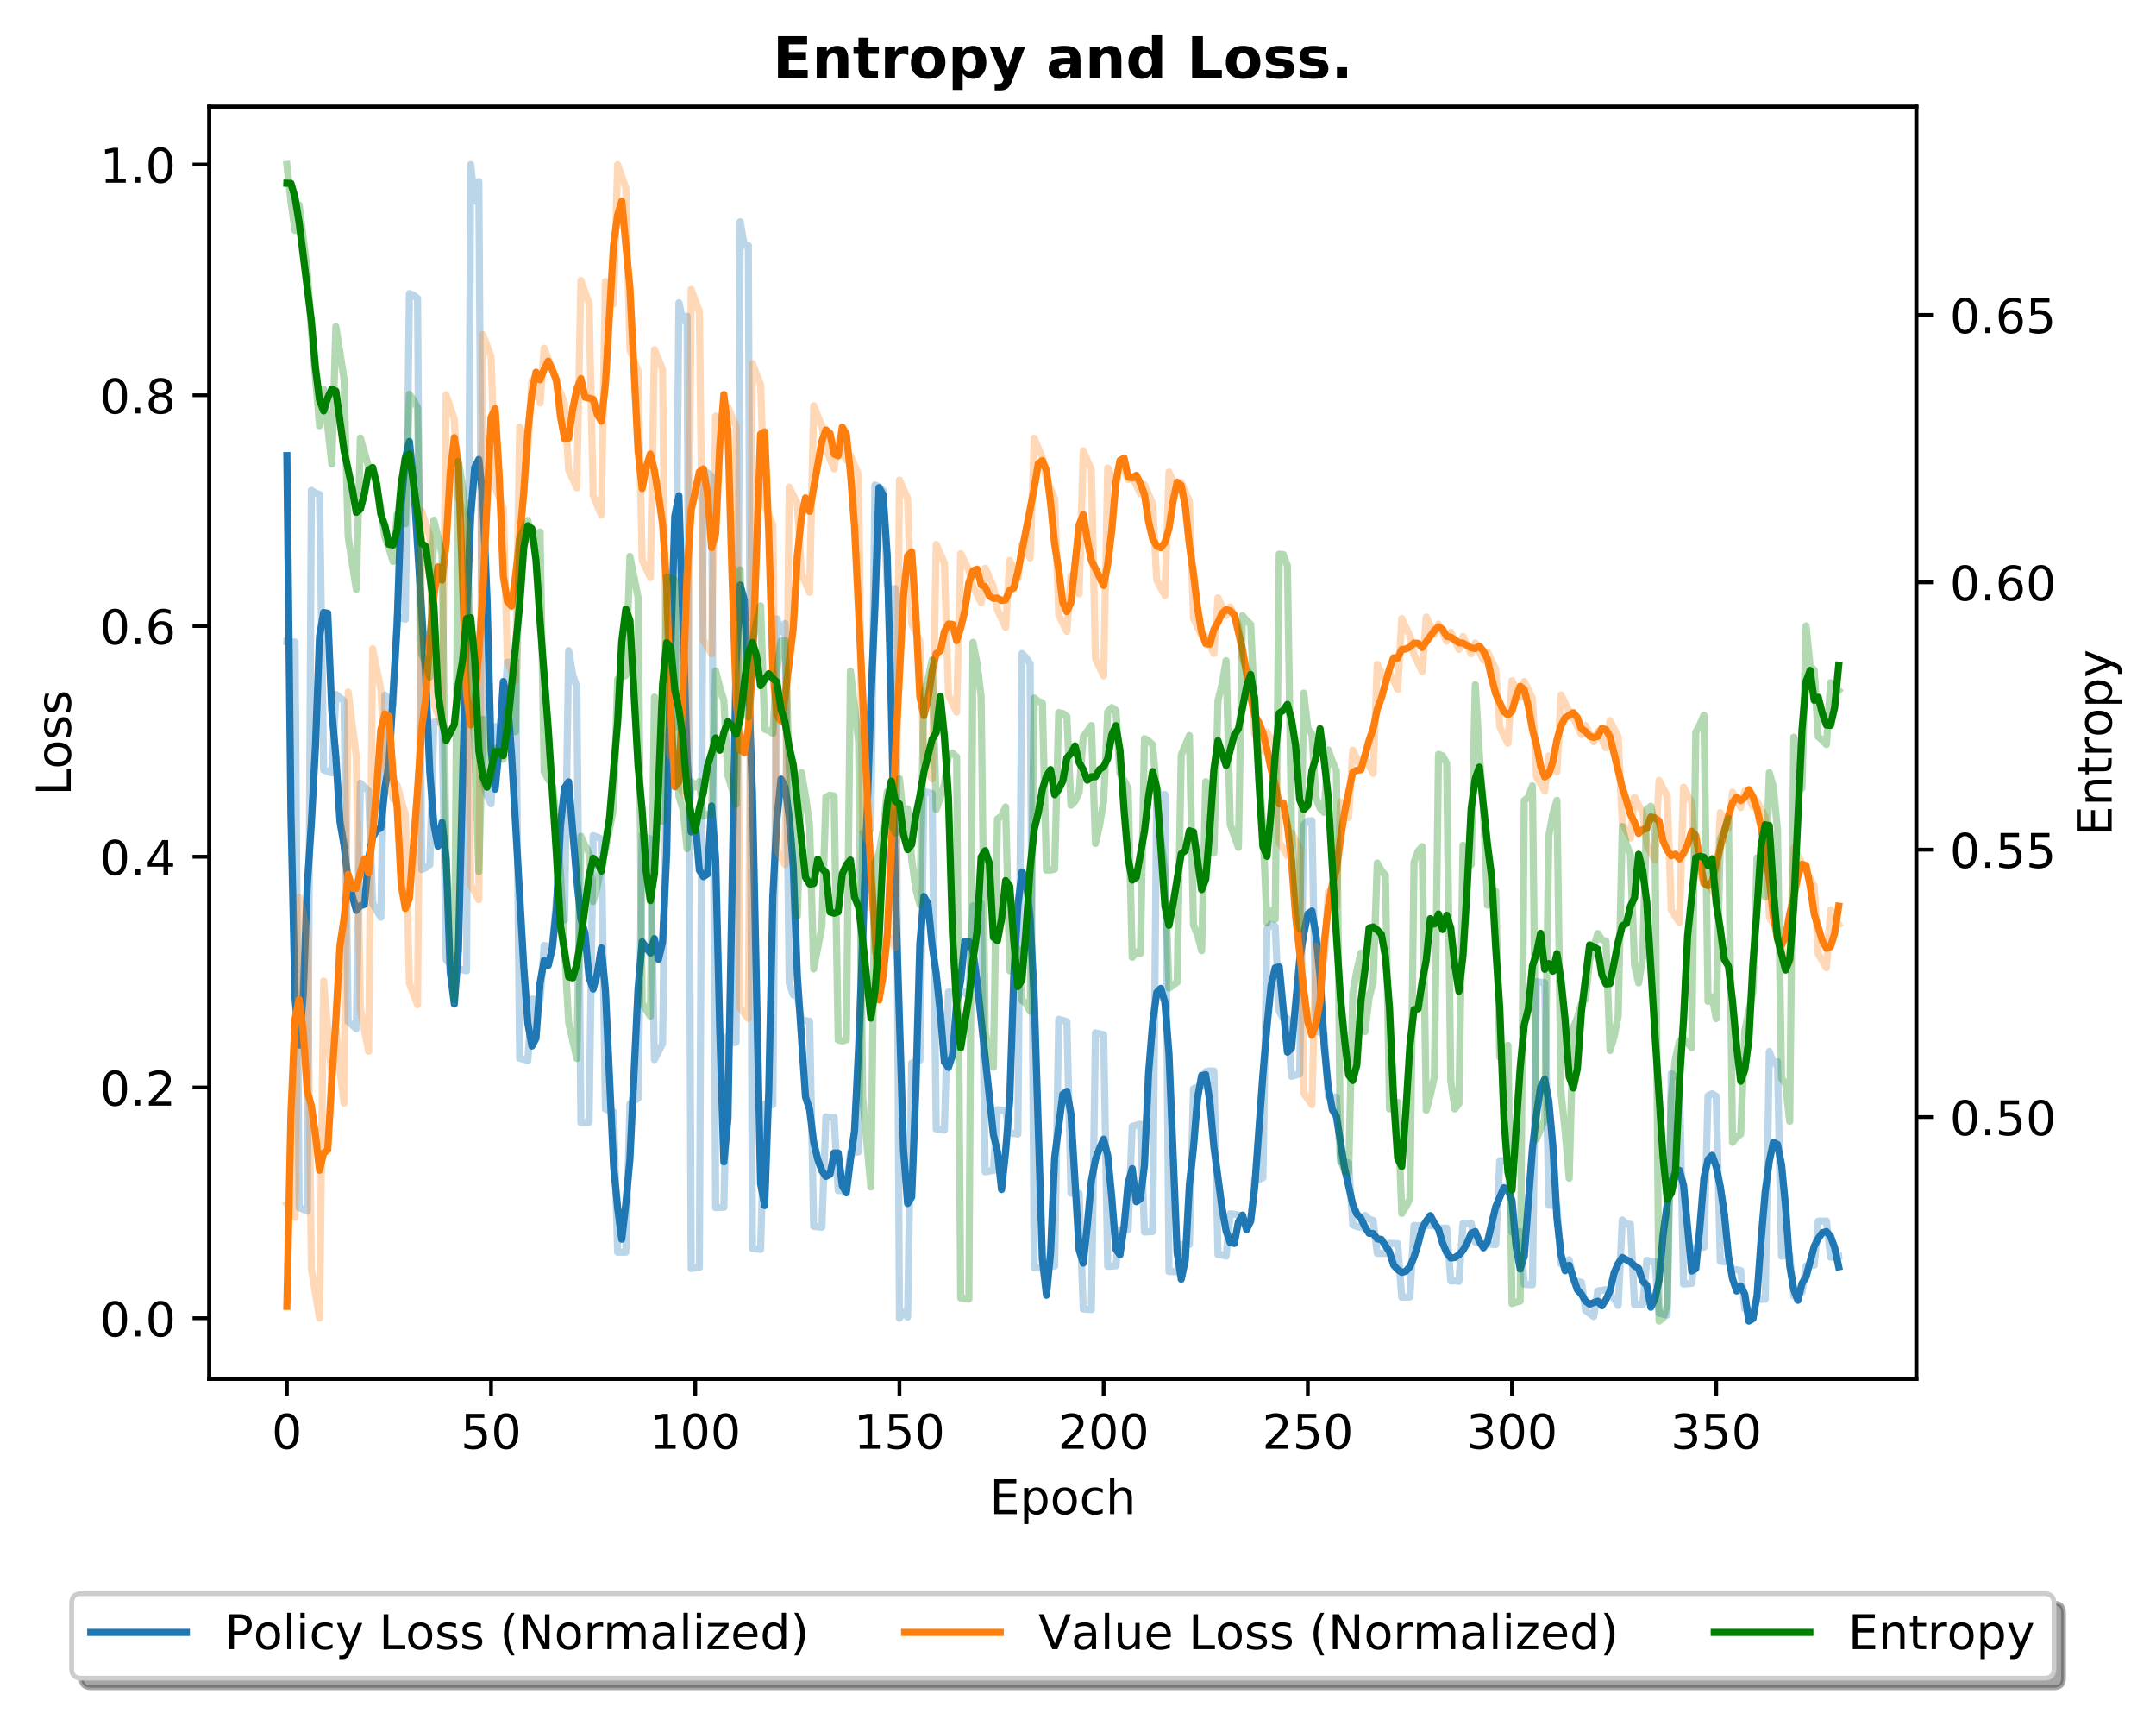 <?xml version="1.0" encoding="utf-8" standalone="no"?>
<!DOCTYPE svg PUBLIC "-//W3C//DTD SVG 1.1//EN"
  "http://www.w3.org/Graphics/SVG/1.1/DTD/svg11.dtd">
<!-- Created with matplotlib (https://matplotlib.org/) -->
<svg height="358.225pt" version="1.1" viewBox="0 0 451.045 358.225" width="451.045pt" xmlns="http://www.w3.org/2000/svg" xmlns:xlink="http://www.w3.org/1999/xlink">
 <defs>
  <style type="text/css">
*{stroke-linecap:butt;stroke-linejoin:round;}
  </style>
 </defs>
 <g id="figure_1">
  <g id="patch_1">
   <path d="M 0 358.225 
L 451.045 358.225 
L 451.045 0 
L 0 0 
z
" style="fill:#ffffff;"/>
  </g>
  <g id="axes_1">
   <g id="patch_2">
    <path d="M 43.781 288.43 
L 400.901 288.43 
L 400.901 22.318 
L 43.781 22.318 
z
" style="fill:#ffffff;"/>
   </g>
   <g id="matplotlib.axis_1">
    <g id="xtick_1">
     <g id="line2d_1">
      <defs>
       <path d="M 0 0 
L 0 3.5 
" id="me6e62006ae" style="stroke:#000000;stroke-width:0.8;"/>
      </defs>
      <g>
       <use style="stroke:#000000;stroke-width:0.8;" x="60.014" xlink:href="#me6e62006ae" y="288.43"/>
      </g>
     </g>
     <g id="text_1">
      <!-- 0 -->
      <defs>
       <path d="M 31.781 66.406 
Q 24.172 66.406 20.328 58.906 
Q 16.5 51.422 16.5 36.375 
Q 16.5 21.391 20.328 13.891 
Q 24.172 6.391 31.781 6.391 
Q 39.453 6.391 43.281 13.891 
Q 47.125 21.391 47.125 36.375 
Q 47.125 51.422 43.281 58.906 
Q 39.453 66.406 31.781 66.406 
z
M 31.781 74.219 
Q 44.047 74.219 50.516 64.516 
Q 56.984 54.828 56.984 36.375 
Q 56.984 17.969 50.516 8.266 
Q 44.047 -1.422 31.781 -1.422 
Q 19.531 -1.422 13.062 8.266 
Q 6.594 17.969 6.594 36.375 
Q 6.594 54.828 13.062 64.516 
Q 19.531 74.219 31.781 74.219 
z
" id="DejaVuSans-48"/>
      </defs>
      <g transform="translate(56.833 303.029)scale(0.1 -0.1)">
       <use xlink:href="#DejaVuSans-48"/>
      </g>
     </g>
    </g>
    <g id="xtick_2">
     <g id="line2d_2">
      <g>
       <use style="stroke:#000000;stroke-width:0.8;" x="102.732" xlink:href="#me6e62006ae" y="288.43"/>
      </g>
     </g>
     <g id="text_2">
      <!-- 50 -->
      <defs>
       <path d="M 10.797 72.906 
L 49.516 72.906 
L 49.516 64.594 
L 19.828 64.594 
L 19.828 46.734 
Q 21.969 47.469 24.109 47.828 
Q 26.266 48.188 28.422 48.188 
Q 40.625 48.188 47.75 41.5 
Q 54.891 34.812 54.891 23.391 
Q 54.891 11.625 47.562 5.094 
Q 40.234 -1.422 26.906 -1.422 
Q 22.312 -1.422 17.547 -0.641 
Q 12.797 0.141 7.719 1.703 
L 7.719 11.625 
Q 12.109 9.234 16.797 8.062 
Q 21.484 6.891 26.703 6.891 
Q 35.156 6.891 40.078 11.328 
Q 45.016 15.766 45.016 23.391 
Q 45.016 31 40.078 35.438 
Q 35.156 39.891 26.703 39.891 
Q 22.75 39.891 18.812 39.016 
Q 14.891 38.141 10.797 36.281 
z
" id="DejaVuSans-53"/>
      </defs>
      <g transform="translate(96.369 303.029)scale(0.1 -0.1)">
       <use xlink:href="#DejaVuSans-53"/>
       <use x="63.623" xlink:href="#DejaVuSans-48"/>
      </g>
     </g>
    </g>
    <g id="xtick_3">
     <g id="line2d_3">
      <g>
       <use style="stroke:#000000;stroke-width:0.8;" x="145.449" xlink:href="#me6e62006ae" y="288.43"/>
      </g>
     </g>
     <g id="text_3">
      <!-- 100 -->
      <defs>
       <path d="M 12.406 8.297 
L 28.516 8.297 
L 28.516 63.922 
L 10.984 60.406 
L 10.984 69.391 
L 28.422 72.906 
L 38.281 72.906 
L 38.281 8.297 
L 54.391 8.297 
L 54.391 0 
L 12.406 0 
z
" id="DejaVuSans-49"/>
      </defs>
      <g transform="translate(135.906 303.029)scale(0.1 -0.1)">
       <use xlink:href="#DejaVuSans-49"/>
       <use x="63.623" xlink:href="#DejaVuSans-48"/>
       <use x="127.246" xlink:href="#DejaVuSans-48"/>
      </g>
     </g>
    </g>
    <g id="xtick_4">
     <g id="line2d_4">
      <g>
       <use style="stroke:#000000;stroke-width:0.8;" x="188.167" xlink:href="#me6e62006ae" y="288.43"/>
      </g>
     </g>
     <g id="text_4">
      <!-- 150 -->
      <g transform="translate(178.623 303.029)scale(0.1 -0.1)">
       <use xlink:href="#DejaVuSans-49"/>
       <use x="63.623" xlink:href="#DejaVuSans-53"/>
       <use x="127.246" xlink:href="#DejaVuSans-48"/>
      </g>
     </g>
    </g>
    <g id="xtick_5">
     <g id="line2d_5">
      <g>
       <use style="stroke:#000000;stroke-width:0.8;" x="230.885" xlink:href="#me6e62006ae" y="288.43"/>
      </g>
     </g>
     <g id="text_5">
      <!-- 200 -->
      <defs>
       <path d="M 19.188 8.297 
L 53.609 8.297 
L 53.609 0 
L 7.328 0 
L 7.328 8.297 
Q 12.938 14.109 22.625 23.891 
Q 32.328 33.688 34.812 36.531 
Q 39.547 41.844 41.422 45.531 
Q 43.312 49.219 43.312 52.781 
Q 43.312 58.594 39.234 62.25 
Q 35.156 65.922 28.609 65.922 
Q 23.969 65.922 18.812 64.312 
Q 13.672 62.703 7.812 59.422 
L 7.812 69.391 
Q 13.766 71.781 18.938 73 
Q 24.125 74.219 28.422 74.219 
Q 39.75 74.219 46.484 68.547 
Q 53.219 62.891 53.219 53.422 
Q 53.219 48.922 51.531 44.891 
Q 49.859 40.875 45.406 35.406 
Q 44.188 33.984 37.641 27.219 
Q 31.109 20.453 19.188 8.297 
z
" id="DejaVuSans-50"/>
      </defs>
      <g transform="translate(221.341 303.029)scale(0.1 -0.1)">
       <use xlink:href="#DejaVuSans-50"/>
       <use x="63.623" xlink:href="#DejaVuSans-48"/>
       <use x="127.246" xlink:href="#DejaVuSans-48"/>
      </g>
     </g>
    </g>
    <g id="xtick_6">
     <g id="line2d_6">
      <g>
       <use style="stroke:#000000;stroke-width:0.8;" x="273.602" xlink:href="#me6e62006ae" y="288.43"/>
      </g>
     </g>
     <g id="text_6">
      <!-- 250 -->
      <g transform="translate(264.059 303.029)scale(0.1 -0.1)">
       <use xlink:href="#DejaVuSans-50"/>
       <use x="63.623" xlink:href="#DejaVuSans-53"/>
       <use x="127.246" xlink:href="#DejaVuSans-48"/>
      </g>
     </g>
    </g>
    <g id="xtick_7">
     <g id="line2d_7">
      <g>
       <use style="stroke:#000000;stroke-width:0.8;" x="316.32" xlink:href="#me6e62006ae" y="288.43"/>
      </g>
     </g>
     <g id="text_7">
      <!-- 300 -->
      <defs>
       <path d="M 40.578 39.312 
Q 47.656 37.797 51.625 33 
Q 55.609 28.219 55.609 21.188 
Q 55.609 10.406 48.188 4.484 
Q 40.766 -1.422 27.094 -1.422 
Q 22.516 -1.422 17.656 -0.516 
Q 12.797 0.391 7.625 2.203 
L 7.625 11.719 
Q 11.719 9.328 16.594 8.109 
Q 21.484 6.891 26.812 6.891 
Q 36.078 6.891 40.938 10.547 
Q 45.797 14.203 45.797 21.188 
Q 45.797 27.641 41.281 31.266 
Q 36.766 34.906 28.719 34.906 
L 20.219 34.906 
L 20.219 43.016 
L 29.109 43.016 
Q 36.375 43.016 40.234 45.922 
Q 44.094 48.828 44.094 54.297 
Q 44.094 59.906 40.109 62.906 
Q 36.141 65.922 28.719 65.922 
Q 24.656 65.922 20.016 65.031 
Q 15.375 64.156 9.812 62.312 
L 9.812 71.094 
Q 15.438 72.656 20.344 73.438 
Q 25.25 74.219 29.594 74.219 
Q 40.828 74.219 47.359 69.109 
Q 53.906 64.016 53.906 55.328 
Q 53.906 49.266 50.438 45.094 
Q 46.969 40.922 40.578 39.312 
z
" id="DejaVuSans-51"/>
      </defs>
      <g transform="translate(306.776 303.029)scale(0.1 -0.1)">
       <use xlink:href="#DejaVuSans-51"/>
       <use x="63.623" xlink:href="#DejaVuSans-48"/>
       <use x="127.246" xlink:href="#DejaVuSans-48"/>
      </g>
     </g>
    </g>
    <g id="xtick_8">
     <g id="line2d_8">
      <g>
       <use style="stroke:#000000;stroke-width:0.8;" x="359.038" xlink:href="#me6e62006ae" y="288.43"/>
      </g>
     </g>
     <g id="text_8">
      <!-- 350 -->
      <g transform="translate(349.494 303.029)scale(0.1 -0.1)">
       <use xlink:href="#DejaVuSans-51"/>
       <use x="63.623" xlink:href="#DejaVuSans-53"/>
       <use x="127.246" xlink:href="#DejaVuSans-48"/>
      </g>
     </g>
    </g>
    <g id="text_9">
     <!-- Epoch -->
     <defs>
      <path d="M 9.812 72.906 
L 55.906 72.906 
L 55.906 64.594 
L 19.672 64.594 
L 19.672 43.016 
L 54.391 43.016 
L 54.391 34.719 
L 19.672 34.719 
L 19.672 8.297 
L 56.781 8.297 
L 56.781 0 
L 9.812 0 
z
" id="DejaVuSans-69"/>
      <path d="M 18.109 8.203 
L 18.109 -20.797 
L 9.078 -20.797 
L 9.078 54.688 
L 18.109 54.688 
L 18.109 46.391 
Q 20.953 51.266 25.266 53.625 
Q 29.594 56 35.594 56 
Q 45.562 56 51.781 48.094 
Q 58.016 40.188 58.016 27.297 
Q 58.016 14.406 51.781 6.484 
Q 45.562 -1.422 35.594 -1.422 
Q 29.594 -1.422 25.266 0.953 
Q 20.953 3.328 18.109 8.203 
z
M 48.688 27.297 
Q 48.688 37.203 44.609 42.844 
Q 40.531 48.484 33.406 48.484 
Q 26.266 48.484 22.188 42.844 
Q 18.109 37.203 18.109 27.297 
Q 18.109 17.391 22.188 11.75 
Q 26.266 6.109 33.406 6.109 
Q 40.531 6.109 44.609 11.75 
Q 48.688 17.391 48.688 27.297 
z
" id="DejaVuSans-112"/>
      <path d="M 30.609 48.391 
Q 23.391 48.391 19.188 42.75 
Q 14.984 37.109 14.984 27.297 
Q 14.984 17.484 19.156 11.844 
Q 23.344 6.203 30.609 6.203 
Q 37.797 6.203 41.984 11.859 
Q 46.188 17.531 46.188 27.297 
Q 46.188 37.016 41.984 42.703 
Q 37.797 48.391 30.609 48.391 
z
M 30.609 56 
Q 42.328 56 49.016 48.375 
Q 55.719 40.766 55.719 27.297 
Q 55.719 13.875 49.016 6.219 
Q 42.328 -1.422 30.609 -1.422 
Q 18.844 -1.422 12.172 6.219 
Q 5.516 13.875 5.516 27.297 
Q 5.516 40.766 12.172 48.375 
Q 18.844 56 30.609 56 
z
" id="DejaVuSans-111"/>
      <path d="M 48.781 52.594 
L 48.781 44.188 
Q 44.969 46.297 41.141 47.344 
Q 37.312 48.391 33.406 48.391 
Q 24.656 48.391 19.812 42.844 
Q 14.984 37.312 14.984 27.297 
Q 14.984 17.281 19.812 11.734 
Q 24.656 6.203 33.406 6.203 
Q 37.312 6.203 41.141 7.25 
Q 44.969 8.297 48.781 10.406 
L 48.781 2.094 
Q 45.016 0.344 40.984 -0.531 
Q 36.969 -1.422 32.422 -1.422 
Q 20.062 -1.422 12.781 6.344 
Q 5.516 14.109 5.516 27.297 
Q 5.516 40.672 12.859 48.328 
Q 20.219 56 33.016 56 
Q 37.156 56 41.109 55.141 
Q 45.062 54.297 48.781 52.594 
z
" id="DejaVuSans-99"/>
      <path d="M 54.891 33.016 
L 54.891 0 
L 45.906 0 
L 45.906 32.719 
Q 45.906 40.484 42.875 44.328 
Q 39.844 48.188 33.797 48.188 
Q 26.516 48.188 22.312 43.547 
Q 18.109 38.922 18.109 30.906 
L 18.109 0 
L 9.078 0 
L 9.078 75.984 
L 18.109 75.984 
L 18.109 46.188 
Q 21.344 51.125 25.703 53.562 
Q 30.078 56 35.797 56 
Q 45.219 56 50.047 50.172 
Q 54.891 44.344 54.891 33.016 
z
" id="DejaVuSans-104"/>
     </defs>
     <g transform="translate(207.03 316.707)scale(0.1 -0.1)">
      <use xlink:href="#DejaVuSans-69"/>
      <use x="63.184" xlink:href="#DejaVuSans-112"/>
      <use x="126.66" xlink:href="#DejaVuSans-111"/>
      <use x="187.842" xlink:href="#DejaVuSans-99"/>
      <use x="242.822" xlink:href="#DejaVuSans-104"/>
     </g>
    </g>
   </g>
   <g id="matplotlib.axis_2">
    <g id="ytick_1">
     <g id="line2d_9">
      <defs>
       <path d="M 0 0 
L -3.5 0 
" id="mdfcb7c83de" style="stroke:#000000;stroke-width:0.8;"/>
      </defs>
      <g>
       <use style="stroke:#000000;stroke-width:0.8;" x="43.781" xlink:href="#mdfcb7c83de" y="275.736"/>
      </g>
     </g>
     <g id="text_10">
      <!-- 0.0 -->
      <defs>
       <path d="M 10.688 12.406 
L 21 12.406 
L 21 0 
L 10.688 0 
z
" id="DejaVuSans-46"/>
      </defs>
      <g transform="translate(20.878 279.535)scale(0.1 -0.1)">
       <use xlink:href="#DejaVuSans-48"/>
       <use x="63.623" xlink:href="#DejaVuSans-46"/>
       <use x="95.41" xlink:href="#DejaVuSans-48"/>
      </g>
     </g>
    </g>
    <g id="ytick_2">
     <g id="line2d_10">
      <g>
       <use style="stroke:#000000;stroke-width:0.8;" x="43.781" xlink:href="#mdfcb7c83de" y="227.471"/>
      </g>
     </g>
     <g id="text_11">
      <!-- 0.2 -->
      <g transform="translate(20.878 231.27)scale(0.1 -0.1)">
       <use xlink:href="#DejaVuSans-48"/>
       <use x="63.623" xlink:href="#DejaVuSans-46"/>
       <use x="95.41" xlink:href="#DejaVuSans-50"/>
      </g>
     </g>
    </g>
    <g id="ytick_3">
     <g id="line2d_11">
      <g>
       <use style="stroke:#000000;stroke-width:0.8;" x="43.781" xlink:href="#mdfcb7c83de" y="179.207"/>
      </g>
     </g>
     <g id="text_12">
      <!-- 0.4 -->
      <defs>
       <path d="M 37.797 64.312 
L 12.891 25.391 
L 37.797 25.391 
z
M 35.203 72.906 
L 47.609 72.906 
L 47.609 25.391 
L 58.016 25.391 
L 58.016 17.188 
L 47.609 17.188 
L 47.609 0 
L 37.797 0 
L 37.797 17.188 
L 4.891 17.188 
L 4.891 26.703 
z
" id="DejaVuSans-52"/>
      </defs>
      <g transform="translate(20.878 183.006)scale(0.1 -0.1)">
       <use xlink:href="#DejaVuSans-48"/>
       <use x="63.623" xlink:href="#DejaVuSans-46"/>
       <use x="95.41" xlink:href="#DejaVuSans-52"/>
      </g>
     </g>
    </g>
    <g id="ytick_4">
     <g id="line2d_12">
      <g>
       <use style="stroke:#000000;stroke-width:0.8;" x="43.781" xlink:href="#mdfcb7c83de" y="130.943"/>
      </g>
     </g>
     <g id="text_13">
      <!-- 0.6 -->
      <defs>
       <path d="M 33.016 40.375 
Q 26.375 40.375 22.484 35.828 
Q 18.609 31.297 18.609 23.391 
Q 18.609 15.531 22.484 10.953 
Q 26.375 6.391 33.016 6.391 
Q 39.656 6.391 43.531 10.953 
Q 47.406 15.531 47.406 23.391 
Q 47.406 31.297 43.531 35.828 
Q 39.656 40.375 33.016 40.375 
z
M 52.594 71.297 
L 52.594 62.312 
Q 48.875 64.062 45.094 64.984 
Q 41.312 65.922 37.594 65.922 
Q 27.828 65.922 22.672 59.328 
Q 17.531 52.734 16.797 39.406 
Q 19.672 43.656 24.016 45.922 
Q 28.375 48.188 33.594 48.188 
Q 44.578 48.188 50.953 41.516 
Q 57.328 34.859 57.328 23.391 
Q 57.328 12.156 50.688 5.359 
Q 44.047 -1.422 33.016 -1.422 
Q 20.359 -1.422 13.672 8.266 
Q 6.984 17.969 6.984 36.375 
Q 6.984 53.656 15.188 63.938 
Q 23.391 74.219 37.203 74.219 
Q 40.922 74.219 44.703 73.484 
Q 48.484 72.75 52.594 71.297 
z
" id="DejaVuSans-54"/>
      </defs>
      <g transform="translate(20.878 134.742)scale(0.1 -0.1)">
       <use xlink:href="#DejaVuSans-48"/>
       <use x="63.623" xlink:href="#DejaVuSans-46"/>
       <use x="95.41" xlink:href="#DejaVuSans-54"/>
      </g>
     </g>
    </g>
    <g id="ytick_5">
     <g id="line2d_13">
      <g>
       <use style="stroke:#000000;stroke-width:0.8;" x="43.781" xlink:href="#mdfcb7c83de" y="82.678"/>
      </g>
     </g>
     <g id="text_14">
      <!-- 0.8 -->
      <defs>
       <path d="M 31.781 34.625 
Q 24.75 34.625 20.719 30.859 
Q 16.703 27.094 16.703 20.516 
Q 16.703 13.922 20.719 10.156 
Q 24.75 6.391 31.781 6.391 
Q 38.812 6.391 42.859 10.172 
Q 46.922 13.969 46.922 20.516 
Q 46.922 27.094 42.891 30.859 
Q 38.875 34.625 31.781 34.625 
z
M 21.922 38.812 
Q 15.578 40.375 12.031 44.719 
Q 8.5 49.078 8.5 55.328 
Q 8.5 64.062 14.719 69.141 
Q 20.953 74.219 31.781 74.219 
Q 42.672 74.219 48.875 69.141 
Q 55.078 64.062 55.078 55.328 
Q 55.078 49.078 51.531 44.719 
Q 48 40.375 41.703 38.812 
Q 48.828 37.156 52.797 32.312 
Q 56.781 27.484 56.781 20.516 
Q 56.781 9.906 50.312 4.234 
Q 43.844 -1.422 31.781 -1.422 
Q 19.734 -1.422 13.25 4.234 
Q 6.781 9.906 6.781 20.516 
Q 6.781 27.484 10.781 32.312 
Q 14.797 37.156 21.922 38.812 
z
M 18.312 54.391 
Q 18.312 48.734 21.844 45.562 
Q 25.391 42.391 31.781 42.391 
Q 38.141 42.391 41.719 45.562 
Q 45.312 48.734 45.312 54.391 
Q 45.312 60.062 41.719 63.234 
Q 38.141 66.406 31.781 66.406 
Q 25.391 66.406 21.844 63.234 
Q 18.312 60.062 18.312 54.391 
z
" id="DejaVuSans-56"/>
      </defs>
      <g transform="translate(20.878 86.478)scale(0.1 -0.1)">
       <use xlink:href="#DejaVuSans-48"/>
       <use x="63.623" xlink:href="#DejaVuSans-46"/>
       <use x="95.41" xlink:href="#DejaVuSans-56"/>
      </g>
     </g>
    </g>
    <g id="ytick_6">
     <g id="line2d_14">
      <g>
       <use style="stroke:#000000;stroke-width:0.8;" x="43.781" xlink:href="#mdfcb7c83de" y="34.414"/>
      </g>
     </g>
     <g id="text_15">
      <!-- 1.0 -->
      <g transform="translate(20.878 38.213)scale(0.1 -0.1)">
       <use xlink:href="#DejaVuSans-49"/>
       <use x="63.623" xlink:href="#DejaVuSans-46"/>
       <use x="95.41" xlink:href="#DejaVuSans-48"/>
      </g>
     </g>
    </g>
    <g id="text_16">
     <!-- Loss -->
     <defs>
      <path d="M 9.812 72.906 
L 19.672 72.906 
L 19.672 8.297 
L 55.172 8.297 
L 55.172 0 
L 9.812 0 
z
" id="DejaVuSans-76"/>
      <path d="M 44.281 53.078 
L 44.281 44.578 
Q 40.484 46.531 36.375 47.5 
Q 32.281 48.484 27.875 48.484 
Q 21.188 48.484 17.844 46.438 
Q 14.5 44.391 14.5 40.281 
Q 14.5 37.156 16.891 35.375 
Q 19.281 33.594 26.516 31.984 
L 29.594 31.297 
Q 39.156 29.25 43.188 25.516 
Q 47.219 21.781 47.219 15.094 
Q 47.219 7.469 41.188 3.016 
Q 35.156 -1.422 24.609 -1.422 
Q 20.219 -1.422 15.453 -0.562 
Q 10.688 0.297 5.422 2 
L 5.422 11.281 
Q 10.406 8.688 15.234 7.391 
Q 20.062 6.109 24.812 6.109 
Q 31.156 6.109 34.562 8.281 
Q 37.984 10.453 37.984 14.406 
Q 37.984 18.062 35.516 20.016 
Q 33.062 21.969 24.703 23.781 
L 21.578 24.516 
Q 13.234 26.266 9.516 29.906 
Q 5.812 33.547 5.812 39.891 
Q 5.812 47.609 11.281 51.797 
Q 16.75 56 26.812 56 
Q 31.781 56 36.172 55.266 
Q 40.578 54.547 44.281 53.078 
z
" id="DejaVuSans-115"/>
     </defs>
     <g transform="translate(14.798 166.428)rotate(-90)scale(0.1 -0.1)">
      <use xlink:href="#DejaVuSans-76"/>
      <use x="55.697" xlink:href="#DejaVuSans-111"/>
      <use x="116.879" xlink:href="#DejaVuSans-115"/>
      <use x="168.979" xlink:href="#DejaVuSans-115"/>
     </g>
    </g>
   </g>
   <g id="line2d_15">
    <path clip-path="url(#pb1bb6be0d5)" d="M 60.014 134.19 
L 61.723 134.3 
L 62.577 252.607 
L 64.286 253.342 
L 65.14 102.544 
L 65.994 103.146 
L 66.849 103.415 
L 67.703 161.056 
L 69.412 161.667 
L 70.266 145.248 
L 71.975 146.629 
L 72.829 213.654 
L 74.538 215.186 
L 75.392 163.821 
L 77.101 165.429 
L 77.955 188.977 
L 79.664 191.872 
L 80.518 145.395 
L 81.373 146.18 
L 82.227 147.594 
L 83.082 128.961 
L 84.79 129.524 
L 85.645 61.414 
L 86.499 61.75 
L 87.353 62.431 
L 88.208 181.896 
L 89.062 181.506 
L 89.916 180.881 
L 90.771 151.032 
L 92.479 151.095 
L 93.334 200.72 
L 94.188 201.812 
L 95.042 201.953 
L 95.897 202.659 
L 97.606 203.076 
L 98.46 34.414 
L 99.314 42.047 
L 100.169 37.969 
L 101.023 163.216 
L 101.877 166.419 
L 102.732 168.123 
L 103.586 151.963 
L 104.44 152.193 
L 105.295 152.579 
L 106.149 138.515 
L 107.003 138.515 
L 107.858 138.205 
L 108.712 221.358 
L 110.421 221.82 
L 111.275 208.973 
L 112.13 209.047 
L 112.984 209.285 
L 113.838 197.752 
L 115.547 198.161 
L 116.401 188.086 
L 117.256 191.08 
L 118.11 192.433 
L 118.964 136.093 
L 119.819 141.207 
L 120.673 143.632 
L 121.527 234.818 
L 123.236 234.751 
L 124.091 174.793 
L 124.945 175.079 
L 125.799 175.502 
L 126.654 231.974 
L 128.362 232.617 
L 129.217 261.926 
L 130.925 261.931 
L 131.78 230.885 
L 133.488 229.727 
L 134.343 174.633 
L 135.197 175.164 
L 136.051 175.486 
L 136.906 221.657 
L 138.615 218.301 
L 139.469 153.896 
L 141.178 152.062 
L 142.032 63.33 
L 142.886 67.002 
L 143.741 66.161 
L 144.595 265.34 
L 145.449 265.188 
L 146.304 265.177 
L 147.158 98.453 
L 148.012 98.904 
L 148.867 99.62 
L 149.721 252.598 
L 151.43 252.546 
L 152.284 216.713 
L 153.139 218.086 
L 153.993 217.999 
L 154.847 46.399 
L 155.702 51.295 
L 156.556 51.36 
L 157.41 261.146 
L 159.119 261.348 
L 159.973 230.955 
L 161.682 231.066 
L 162.536 129.447 
L 163.391 132.153 
L 164.245 130.423 
L 165.1 205.639 
L 165.954 208.117 
L 166.808 208.314 
L 167.663 213.342 
L 169.371 213.625 
L 170.226 256.517 
L 171.934 256.704 
L 172.789 233.616 
L 174.497 233.695 
L 175.352 249.045 
L 177.06 249.01 
L 177.915 241.026 
L 178.769 241.064 
L 179.624 240.929 
L 180.478 174.251 
L 181.332 173.767 
L 182.187 173.525 
L 183.041 101.451 
L 183.895 101.82 
L 184.75 102.572 
L 185.604 122.305 
L 186.458 123.305 
L 187.313 123.135 
L 188.167 275.736 
L 189.021 274.405 
L 189.876 275.489 
L 190.73 222.39 
L 191.585 221.979 
L 192.439 221.784 
L 193.293 165.514 
L 195.002 166.013 
L 195.856 236.179 
L 197.565 236.373 
L 198.419 207.491 
L 200.128 207.619 
L 200.982 207.114 
L 201.837 207.596 
L 202.691 208.328 
L 203.545 189.497 
L 204.4 189.316 
L 205.254 188.904 
L 206.109 245.112 
L 207.817 244.812 
L 208.672 232.149 
L 210.38 232.269 
L 211.235 236.934 
L 212.943 237.222 
L 213.798 136.695 
L 214.652 137.574 
L 215.506 138.852 
L 216.361 265.199 
L 218.069 265.232 
L 218.924 264.741 
L 220.633 264.816 
L 221.487 213.211 
L 223.196 213.679 
L 224.05 249.584 
L 225.759 249.625 
L 226.613 273.811 
L 228.322 273.921 
L 229.176 216.051 
L 230.885 216.427 
L 231.739 264.885 
L 233.448 264.782 
L 234.302 257.21 
L 236.011 257.185 
L 236.865 235.61 
L 238.574 235.14 
L 239.428 257.704 
L 241.137 257.593 
L 241.991 164.854 
L 242.846 166.854 
L 243.7 166.178 
L 244.554 265.959 
L 246.263 266.015 
L 247.118 260.402 
L 248.826 260.312 
L 249.681 227.73 
L 251.389 227.104 
L 252.244 224.16 
L 253.098 224.013 
L 253.952 224.03 
L 254.807 262.459 
L 255.661 262.472 
L 256.515 262.75 
L 257.37 253.883 
L 259.078 254.142 
L 259.933 255.739 
L 261.642 255.592 
L 262.496 246.598 
L 263.35 246.748 
L 264.205 246.355 
L 265.059 194.255 
L 265.913 193.322 
L 266.768 193.756 
L 267.622 211.536 
L 268.476 213.091 
L 269.331 213.089 
L 270.185 225.141 
L 271.894 224.637 
L 272.748 172.513 
L 273.602 171.751 
L 274.457 171.678 
L 275.311 215.76 
L 276.166 215.871 
L 277.02 216.159 
L 277.874 229.435 
L 279.583 229.498 
L 280.437 243.049 
L 281.292 243.047 
L 282.146 243.256 
L 283 256.188 
L 283.855 256.556 
L 284.709 256.734 
L 285.563 254.247 
L 286.418 254.999 
L 287.272 255.287 
L 288.127 262.166 
L 289.835 262.179 
L 290.69 260.064 
L 292.398 260.148 
L 293.253 271.337 
L 294.961 271.283 
L 295.816 256.342 
L 296.67 256.449 
L 297.524 256.277 
L 300.087 256.348 
L 300.942 256.933 
L 302.651 256.889 
L 303.505 267.956 
L 304.359 267.887 
L 305.214 268.025 
L 306.068 255.918 
L 307.777 255.892 
L 308.631 259.815 
L 309.485 260.061 
L 310.34 260.033 
L 312.048 260.252 
L 312.903 260.328 
L 313.757 242.794 
L 315.466 242.882 
L 316.32 257.736 
L 318.029 257.666 
L 318.883 268.65 
L 320.592 268.742 
L 321.446 205.344 
L 323.155 205.576 
L 324.009 252.069 
L 325.718 252.236 
L 326.572 264.382 
L 328.281 263.492 
L 329.136 267.877 
L 330.844 268.225 
L 331.699 274.087 
L 333.407 275.38 
L 334.262 270.038 
L 335.97 269.756 
L 336.825 270.826 
L 337.679 271.636 
L 338.533 273.061 
L 339.388 255.192 
L 340.242 256.048 
L 341.096 256.093 
L 341.951 272.901 
L 343.66 272.864 
L 344.514 263.618 
L 345.368 263.872 
L 346.223 263.916 
L 347.077 274.696 
L 348.786 275.062 
L 349.64 224.551 
L 350.494 225.143 
L 351.349 225.475 
L 352.203 268.592 
L 353.912 268.445 
L 354.766 260.842 
L 356.475 260.886 
L 357.329 229.189 
L 358.184 228.78 
L 359.038 229.302 
L 359.892 263.815 
L 361.601 264.051 
L 362.455 265.55 
L 363.31 265.606 
L 364.164 265.778 
L 365.018 273.773 
L 366.727 274.07 
L 367.581 271.808 
L 369.29 271.757 
L 370.145 219.947 
L 370.999 222.4 
L 371.853 222.086 
L 372.708 262.743 
L 374.416 262.484 
L 375.271 271.13 
L 376.125 270.388 
L 376.979 270.291 
L 377.834 264.857 
L 378.688 264.493 
L 379.542 264.648 
L 380.397 255.431 
L 382.105 255.418 
L 382.96 262.969 
L 384.669 262.795 
L 384.669 262.795 
" style="fill:none;stroke:#1f77b4;stroke-linecap:square;stroke-opacity:0.3;stroke-width:1.5;"/>
   </g>
   <g id="line2d_16">
    <path clip-path="url(#pb1bb6be0d5)" d="M 60.014 95.298 
L 60.868 170.229 
L 61.723 208.662 
L 62.577 218.616 
L 63.431 208.109 
L 64.286 185.157 
L 65.14 172.19 
L 65.994 156.11 
L 66.849 133.113 
L 67.703 128.12 
L 68.558 128.263 
L 69.412 148.659 
L 70.266 158.306 
L 71.121 171.823 
L 71.975 176.84 
L 72.829 184.236 
L 74.538 190.409 
L 75.392 189.472 
L 76.247 189.165 
L 77.101 179.652 
L 77.955 175.153 
L 78.81 173.622 
L 79.664 173.164 
L 80.518 164.847 
L 81.373 159.735 
L 83.082 130.597 
L 83.936 105.351 
L 84.79 95.856 
L 85.645 92.354 
L 86.499 100.455 
L 89.062 141.594 
L 89.916 161.508 
L 90.771 172.481 
L 91.625 176.995 
L 92.479 172.016 
L 93.334 179.574 
L 94.188 203.27 
L 95.042 210.016 
L 95.897 198.731 
L 97.606 129.4 
L 98.46 108.077 
L 99.314 97.762 
L 100.169 96.108 
L 101.023 104.428 
L 101.877 125.131 
L 102.732 156.769 
L 103.586 165.076 
L 104.44 156.361 
L 105.295 142.561 
L 106.149 146.326 
L 107.003 157.593 
L 109.567 202.124 
L 110.421 214.001 
L 111.275 218.8 
L 112.13 217.197 
L 112.984 205.582 
L 113.838 200.909 
L 114.693 201.931 
L 115.547 198.298 
L 116.401 190.026 
L 117.256 172.592 
L 118.11 164.785 
L 118.964 163.542 
L 120.673 184.091 
L 121.527 192.113 
L 122.382 195.229 
L 123.236 204.473 
L 124.091 206.892 
L 124.945 203.658 
L 125.799 198.261 
L 126.654 207.077 
L 128.362 243.857 
L 129.217 252.677 
L 130.071 259.206 
L 130.925 251.787 
L 131.78 242.459 
L 133.488 206.822 
L 134.343 196.996 
L 136.051 199.369 
L 136.906 196.332 
L 137.76 200.66 
L 138.615 197.052 
L 139.469 178.51 
L 140.323 135.404 
L 141.178 107.921 
L 142.032 103.703 
L 143.741 158.491 
L 144.595 174.02 
L 145.449 171.847 
L 146.304 182.003 
L 147.158 183.382 
L 148.012 182.807 
L 148.867 168.587 
L 149.721 179.799 
L 150.576 215.182 
L 151.43 243.035 
L 152.284 234.013 
L 153.993 138.943 
L 154.847 122.361 
L 155.702 125.47 
L 156.556 142.332 
L 157.41 165.854 
L 159.119 247.534 
L 159.973 252.17 
L 160.828 228.247 
L 161.682 187.516 
L 162.536 171.329 
L 163.391 162.959 
L 164.245 164.584 
L 165.1 170.881 
L 165.954 181.251 
L 166.808 204.198 
L 168.517 229.463 
L 169.371 232.023 
L 170.226 238.945 
L 171.08 242.51 
L 171.934 244.857 
L 172.789 246.081 
L 173.643 245.627 
L 174.497 241.175 
L 175.352 241.191 
L 176.206 248.017 
L 177.06 249.492 
L 177.915 242.559 
L 178.769 236.561 
L 179.624 219.264 
L 180.478 197.013 
L 182.187 146.572 
L 183.041 126.902 
L 183.895 102.004 
L 184.75 103.521 
L 185.604 116.166 
L 186.458 147.757 
L 187.313 185.922 
L 189.021 240.57 
L 189.876 251.744 
L 190.73 250.388 
L 191.585 228.211 
L 192.439 197.336 
L 193.293 187.526 
L 194.148 189.052 
L 195.002 197.685 
L 195.856 203.658 
L 196.711 211.743 
L 197.565 222.132 
L 198.419 223.277 
L 199.274 220.685 
L 200.128 209.862 
L 200.982 205.123 
L 201.837 196.899 
L 202.691 196.931 
L 203.545 198.863 
L 204.4 205.292 
L 206.963 229.181 
L 207.817 237.314 
L 208.672 240.894 
L 209.526 248.818 
L 210.38 240.84 
L 211.235 230.195 
L 212.089 204.277 
L 212.943 189.4 
L 213.798 182.408 
L 214.652 183.646 
L 215.506 192.268 
L 216.361 208.504 
L 218.069 263.409 
L 218.924 270.929 
L 219.778 262.11 
L 220.633 242.156 
L 222.341 228.91 
L 223.196 228.289 
L 224.05 233.011 
L 225.759 261.448 
L 226.613 264.212 
L 227.467 256.354 
L 228.322 246.991 
L 229.176 242.527 
L 230.03 240.216 
L 230.885 238.28 
L 231.739 241.67 
L 232.593 250.561 
L 233.448 261.298 
L 234.302 262.467 
L 235.157 256.569 
L 236.011 247.462 
L 236.865 244.441 
L 237.72 251.372 
L 238.574 250.732 
L 239.428 243.686 
L 240.283 224.47 
L 241.137 214.044 
L 241.991 207.627 
L 242.846 206.75 
L 243.7 209.613 
L 244.554 220.431 
L 246.263 262.01 
L 247.118 267.572 
L 247.972 263.583 
L 248.826 247.782 
L 249.681 240.013 
L 250.535 229.66 
L 251.389 224.964 
L 252.244 224.793 
L 253.098 230.36 
L 253.952 239.913 
L 255.661 252.702 
L 256.515 257.525 
L 257.37 259.913 
L 258.224 260.083 
L 259.078 255.606 
L 259.933 254.167 
L 260.787 257.207 
L 261.642 255.402 
L 262.496 248.231 
L 264.205 224.762 
L 265.059 214.725 
L 265.913 206.193 
L 266.768 202.448 
L 267.622 202.258 
L 269.331 220.074 
L 270.185 219.288 
L 271.894 200.836 
L 272.748 195.378 
L 273.602 191.182 
L 274.457 190.548 
L 275.311 195.663 
L 276.166 204.212 
L 277.02 218.629 
L 277.874 227.426 
L 278.729 232.126 
L 279.583 233.521 
L 281.292 244.337 
L 283 251.885 
L 283.855 253.953 
L 284.709 254.833 
L 285.563 256.641 
L 286.418 257.972 
L 287.272 258.021 
L 288.127 259.125 
L 288.981 259.257 
L 290.69 261.829 
L 291.544 264.601 
L 292.398 265.561 
L 293.253 266.154 
L 294.107 265.905 
L 294.961 264.947 
L 295.816 262.978 
L 296.67 260.222 
L 297.524 256.889 
L 298.379 255.419 
L 299.233 254.267 
L 300.087 255.866 
L 300.942 257.101 
L 301.796 260.021 
L 302.651 262.026 
L 303.505 263.136 
L 304.359 263.043 
L 305.214 262.474 
L 306.068 261.519 
L 306.922 260.035 
L 307.777 257.969 
L 308.631 257.6 
L 309.485 259.649 
L 310.34 261.015 
L 311.194 259.707 
L 312.903 252.427 
L 314.611 248.421 
L 315.466 248.745 
L 316.32 251.145 
L 317.175 260.766 
L 318.029 265.438 
L 318.883 262.732 
L 320.592 240.236 
L 321.446 233.039 
L 322.301 227.391 
L 323.155 225.745 
L 324.009 230.239 
L 324.864 239.601 
L 325.718 254.786 
L 326.572 262.376 
L 327.427 265.797 
L 328.281 264.647 
L 329.99 269.796 
L 330.844 270.715 
L 331.699 272.161 
L 332.553 272.783 
L 334.262 272.18 
L 335.116 273.137 
L 335.97 271.845 
L 336.825 269.992 
L 337.679 266.253 
L 338.533 264.306 
L 339.388 263.027 
L 341.096 263.988 
L 341.951 264.797 
L 342.805 265.317 
L 343.66 267.984 
L 344.514 268.859 
L 345.368 273.445 
L 346.223 271.651 
L 347.077 267.856 
L 347.931 258.207 
L 348.786 251.953 
L 349.64 247.219 
L 350.494 245.351 
L 351.349 244.792 
L 352.203 247.902 
L 353.912 265.868 
L 354.766 265.35 
L 355.62 256.704 
L 356.475 246.36 
L 357.329 242.557 
L 358.184 241.658 
L 359.038 244.044 
L 359.892 248.17 
L 360.747 253.931 
L 361.601 262.71 
L 362.455 267.497 
L 363.31 270.04 
L 364.164 269.005 
L 365.018 270.673 
L 365.873 276.334 
L 366.727 275.83 
L 367.581 270.988 
L 368.436 259.227 
L 369.29 249.278 
L 370.145 242.894 
L 370.999 238.932 
L 371.853 239.375 
L 372.708 243.666 
L 373.562 252.459 
L 374.416 264.793 
L 375.271 269.757 
L 376.125 271.985 
L 376.979 268.476 
L 377.834 267.111 
L 379.542 260.688 
L 380.397 259.029 
L 381.251 257.842 
L 382.105 257.616 
L 382.96 258.578 
L 383.814 260.958 
L 384.669 264.983 
L 384.669 264.983 
" style="fill:none;stroke:#1f77b4;stroke-linecap:square;stroke-width:1.5;"/>
   </g>
   <g id="line2d_17">
    <path clip-path="url(#pb1bb6be0d5)" d="M 60.014 251.872 
L 60.868 253.119 
L 61.723 254.63 
L 62.577 187.706 
L 63.431 191.081 
L 64.286 195.424 
L 65.14 265.335 
L 66.849 275.736 
L 67.703 205.198 
L 69.412 225.492 
L 70.266 215.328 
L 71.121 223.893 
L 71.975 230.744 
L 72.829 144.715 
L 74.538 158.253 
L 75.392 211.088 
L 77.101 219.902 
L 77.955 135.675 
L 79.664 144.192 
L 80.518 159.893 
L 82.227 167.118 
L 83.082 164.226 
L 84.79 170.369 
L 85.645 205.68 
L 87.353 210.184 
L 88.208 106.899 
L 89.916 112.12 
L 90.771 147.184 
L 92.479 151.806 
L 93.334 82.595 
L 95.042 87.716 
L 95.897 104.134 
L 97.606 109.482 
L 98.46 185.075 
L 100.169 188.177 
L 101.023 70.012 
L 102.732 74.557 
L 103.586 101.95 
L 105.295 106.222 
L 106.149 138.325 
L 107.858 142.387 
L 108.712 89.325 
L 110.421 94.031 
L 111.275 79.543 
L 112.984 84.29 
L 113.838 72.846 
L 115.547 77.292 
L 116.401 80.055 
L 118.11 84.326 
L 118.964 98.315 
L 120.673 102.045 
L 121.527 58.672 
L 123.236 63.484 
L 124.091 103.608 
L 125.799 107.729 
L 126.654 58.891 
L 128.362 63.568 
L 129.217 34.414 
L 130.925 39.321 
L 131.78 73.177 
L 133.488 77.627 
L 134.343 117.167 
L 136.051 120.81 
L 136.906 73.139 
L 138.615 77.214 
L 139.469 156.484 
L 141.178 159.614 
L 142.032 164.434 
L 143.741 166.983 
L 144.595 60.558 
L 146.304 65.103 
L 147.158 133.923 
L 148.867 136.76 
L 149.721 87.049 
L 151.43 91.307 
L 152.284 85.188 
L 153.993 89.202 
L 154.847 210.83 
L 156.556 213.043 
L 157.41 76.054 
L 159.119 80.399 
L 159.973 105.761 
L 161.682 109.775 
L 162.536 177.944 
L 164.245 180.845 
L 165.1 101.871 
L 166.808 105.367 
L 167.663 119.986 
L 169.371 123.875 
L 170.226 84.862 
L 171.934 89.085 
L 172.789 93.99 
L 174.497 98.075 
L 175.352 92.087 
L 177.06 96.226 
L 177.915 95.287 
L 179.624 99.369 
L 180.478 173.855 
L 182.187 177.086 
L 183.041 199.016 
L 184.75 201.469 
L 185.604 195.678 
L 187.313 198.213 
L 188.167 100.399 
L 189.876 104.322 
L 190.73 130.475 
L 192.439 134.065 
L 193.293 159.75 
L 195.002 162.938 
L 195.856 113.884 
L 197.565 117.756 
L 198.419 145.413 
L 200.128 148.971 
L 200.982 115.79 
L 202.691 119.279 
L 203.545 122.675 
L 205.254 126.073 
L 206.109 118.858 
L 207.817 122.685 
L 208.672 127.514 
L 210.38 131.243 
L 211.235 117.224 
L 212.943 121.029 
L 213.798 113.79 
L 215.506 116.699 
L 216.361 91.668 
L 218.069 95.731 
L 218.924 100.277 
L 220.633 104.259 
L 221.487 128.626 
L 223.196 132.084 
L 224.05 120.425 
L 225.759 124.229 
L 226.613 94.277 
L 228.322 98.302 
L 229.176 137.819 
L 230.885 141.373 
L 231.739 97.879 
L 233.448 101.867 
L 234.302 96.296 
L 236.011 100.294 
L 236.865 99.689 
L 238.574 103.309 
L 239.428 101.397 
L 241.137 105.345 
L 241.991 121.36 
L 243.7 124.589 
L 244.554 98.734 
L 246.263 102.697 
L 247.118 100.922 
L 248.826 104.864 
L 249.681 129.313 
L 251.389 132.925 
L 252.244 133.124 
L 253.952 136.685 
L 254.807 125.046 
L 256.515 128.766 
L 257.37 126.958 
L 259.078 130.642 
L 259.933 137.816 
L 261.642 141.407 
L 262.496 153.655 
L 264.205 157.08 
L 265.059 153.184 
L 266.768 156.091 
L 267.622 176.155 
L 269.331 178.964 
L 270.185 174.207 
L 271.894 177.384 
L 272.748 228.686 
L 274.457 231.081 
L 275.311 197.899 
L 277.02 200.808 
L 277.874 186.559 
L 279.583 189.597 
L 280.437 167.731 
L 282.146 171.021 
L 283 156.899 
L 284.709 160.269 
L 285.563 158.401 
L 287.272 161.77 
L 288.127 138.964 
L 289.835 142.526 
L 290.69 140.649 
L 292.398 144.191 
L 293.253 129.386 
L 294.961 133.031 
L 295.816 136.915 
L 297.524 140.484 
L 298.379 129.053 
L 300.087 132.696 
L 300.942 130.519 
L 302.651 134.147 
L 303.505 132.213 
L 305.214 135.824 
L 306.068 133.138 
L 307.777 136.737 
L 308.631 134.461 
L 310.34 138.047 
L 311.194 136.376 
L 312.903 139.943 
L 313.757 152.068 
L 315.466 155.47 
L 316.32 142.388 
L 318.029 145.895 
L 318.883 142.538 
L 320.592 146.043 
L 321.446 162.495 
L 323.155 165.425 
L 324.009 158.114 
L 325.718 161.442 
L 326.572 145.352 
L 328.281 148.824 
L 329.136 150.217 
L 330.844 153.642 
L 331.699 151.737 
L 333.407 155.147 
L 334.262 153.03 
L 335.97 156.425 
L 336.825 150.727 
L 338.533 154.142 
L 339.388 172.123 
L 341.096 175.285 
L 341.951 166.729 
L 343.66 169.988 
L 344.514 176.706 
L 346.223 179.863 
L 347.077 163.225 
L 348.786 166.516 
L 349.64 190.311 
L 351.349 192.965 
L 352.203 164.656 
L 353.912 167.929 
L 354.766 181.489 
L 356.475 184.593 
L 357.329 184.875 
L 359.038 187.629 
L 359.892 169.975 
L 361.601 173.188 
L 362.455 165.683 
L 364.164 168.939 
L 365.018 165.469 
L 366.727 168.726 
L 367.581 167.609 
L 369.29 170.843 
L 370.145 191.845 
L 371.853 194.37 
L 372.708 198.441 
L 374.416 201.355 
L 375.271 177.363 
L 379.542 185.32 
L 380.397 199.544 
L 382.105 202.428 
L 382.96 190.35 
L 384.669 193.348 
L 384.669 193.348 
" style="fill:none;stroke:#ff7f0e;stroke-linecap:square;stroke-opacity:0.3;stroke-width:1.5;"/>
   </g>
   <g id="line2d_18">
    <path clip-path="url(#pb1bb6be0d5)" d="M 60.014 273.248 
L 60.868 232.892 
L 61.723 213.129 
L 62.577 209.056 
L 63.431 215.767 
L 64.286 228.361 
L 65.14 231.302 
L 65.994 237.368 
L 66.849 244.78 
L 67.703 241.174 
L 68.558 240.552 
L 69.412 225.778 
L 70.266 213.331 
L 71.121 197.787 
L 71.975 192.101 
L 72.829 182.874 
L 73.684 185.815 
L 74.538 185.819 
L 75.392 182.468 
L 76.247 179.643 
L 77.101 182.59 
L 77.955 174.546 
L 78.81 164.724 
L 79.664 152.693 
L 80.518 149.339 
L 81.373 149.824 
L 82.227 162.181 
L 83.082 168.778 
L 83.936 185.011 
L 84.79 190.024 
L 85.645 187.959 
L 87.353 165.211 
L 88.208 152.39 
L 89.062 146.036 
L 89.916 133.592 
L 90.771 124.622 
L 91.625 118.564 
L 92.479 121.363 
L 93.334 113.687 
L 94.188 98.926 
L 95.042 91.541 
L 95.897 97.223 
L 97.606 145.194 
L 98.46 151.641 
L 99.314 146.881 
L 100.169 136.471 
L 101.023 123.579 
L 102.732 87.293 
L 103.586 85.495 
L 104.44 99.578 
L 105.295 120.55 
L 106.149 125.772 
L 107.003 126.798 
L 107.858 120.471 
L 108.712 112.549 
L 109.567 103.062 
L 110.421 90.394 
L 111.275 82.19 
L 112.13 77.85 
L 112.984 79.442 
L 113.838 77.222 
L 114.693 75.537 
L 115.547 77.341 
L 116.401 79.463 
L 117.256 87.132 
L 118.11 91.79 
L 118.964 91.663 
L 119.819 85.543 
L 120.673 81.386 
L 121.527 79.197 
L 122.382 83.087 
L 124.091 83.51 
L 124.945 86.646 
L 125.799 88.102 
L 126.654 80.359 
L 128.362 51.131 
L 129.217 44.985 
L 130.071 42.088 
L 131.78 60.162 
L 133.488 94.255 
L 134.343 102.201 
L 135.197 97.701 
L 136.051 94.963 
L 136.906 98.396 
L 137.76 103.546 
L 138.615 109.534 
L 139.469 122.674 
L 140.323 148.075 
L 141.178 164.563 
L 142.032 163.519 
L 142.886 144.27 
L 143.741 120.185 
L 144.595 106.736 
L 146.304 98.715 
L 147.158 98.08 
L 148.012 103.168 
L 148.867 114.551 
L 149.721 111.664 
L 150.576 93.474 
L 151.43 82.526 
L 152.284 89.949 
L 153.139 120.154 
L 153.993 145.464 
L 154.847 156.859 
L 155.702 157.449 
L 156.556 152.332 
L 157.41 139.905 
L 159.119 90.815 
L 159.973 90.348 
L 160.828 111.5 
L 161.682 140.078 
L 162.536 149.708 
L 163.391 150.807 
L 164.245 145.616 
L 165.954 131.366 
L 166.808 116.206 
L 167.663 108.23 
L 168.517 104.134 
L 169.371 106.961 
L 171.934 92.295 
L 172.789 89.926 
L 173.643 90.657 
L 174.497 94.985 
L 175.352 95.355 
L 176.206 89.332 
L 177.06 90.824 
L 177.915 98.891 
L 178.769 110.118 
L 180.478 145.618 
L 182.187 182.714 
L 183.041 195.115 
L 183.895 209.154 
L 184.75 204.108 
L 185.604 195.788 
L 186.458 178.128 
L 187.313 157.781 
L 189.021 124.56 
L 189.876 116.259 
L 190.73 115.447 
L 191.585 128.095 
L 192.439 145.733 
L 193.293 149.676 
L 194.148 146.234 
L 195.002 140.37 
L 195.856 136.699 
L 196.711 136.135 
L 197.565 132.109 
L 198.419 130.527 
L 199.274 130.601 
L 200.128 134.013 
L 200.982 131.342 
L 201.837 127.797 
L 202.691 121.863 
L 203.545 119.42 
L 204.4 119.055 
L 205.254 122.322 
L 206.109 122.73 
L 206.963 124.645 
L 207.817 125.164 
L 208.672 125.108 
L 209.526 125.604 
L 210.38 125.456 
L 211.235 123.432 
L 212.089 123.003 
L 212.943 119.61 
L 215.506 106.514 
L 216.361 102.043 
L 217.215 96.966 
L 218.069 96.326 
L 218.924 98.436 
L 219.778 105.128 
L 220.633 113.836 
L 221.487 119.241 
L 222.341 126.032 
L 223.196 127.933 
L 224.05 125.985 
L 225.759 109.789 
L 226.613 107.608 
L 227.467 112.892 
L 228.322 117.225 
L 230.885 122.47 
L 231.739 118.021 
L 232.593 110.839 
L 233.448 100.821 
L 234.302 96.341 
L 235.157 95.807 
L 236.011 99.765 
L 236.865 99.981 
L 237.72 99.428 
L 238.574 101.121 
L 239.428 103.427 
L 240.283 109.09 
L 241.137 112.705 
L 241.991 114.22 
L 242.846 114.571 
L 243.7 113.458 
L 244.554 110.589 
L 245.409 104.829 
L 246.263 100.857 
L 247.118 101.539 
L 247.972 105.969 
L 248.826 114.01 
L 249.681 120.031 
L 250.535 127.091 
L 251.389 132.252 
L 252.244 134.645 
L 253.098 134.735 
L 253.952 131.675 
L 254.807 130.164 
L 255.661 128.292 
L 256.515 127.504 
L 257.37 127.766 
L 258.224 128.599 
L 259.933 135.88 
L 261.642 145.711 
L 262.496 149.632 
L 263.35 151.059 
L 264.205 153.262 
L 265.059 156.696 
L 265.913 160.877 
L 266.768 164.085 
L 267.622 168.171 
L 268.476 167.95 
L 269.331 172.713 
L 270.185 179.946 
L 271.039 191.508 
L 272.748 206.981 
L 273.602 213.749 
L 274.457 216.538 
L 275.311 214.204 
L 276.166 209.283 
L 277.02 197.388 
L 277.874 189.668 
L 278.729 184.949 
L 279.583 181.947 
L 280.437 175.432 
L 281.292 169.887 
L 283 161.537 
L 283.855 161.12 
L 284.709 161.016 
L 286.418 154.86 
L 287.272 152.447 
L 288.127 148.35 
L 288.981 146.026 
L 290.69 139.875 
L 291.544 137.59 
L 292.398 137.648 
L 293.253 135.84 
L 294.107 135.758 
L 294.961 135.326 
L 295.816 134.501 
L 296.67 134.572 
L 297.524 135.427 
L 300.087 131.869 
L 300.942 131.117 
L 301.796 131.65 
L 302.651 133.105 
L 303.505 133.267 
L 305.214 134.451 
L 306.068 134.521 
L 307.777 135.52 
L 308.631 135.656 
L 309.485 135.135 
L 310.34 136.193 
L 311.194 137.912 
L 312.048 141.836 
L 312.903 145.099 
L 314.611 148.86 
L 315.466 149.539 
L 316.32 148.734 
L 317.175 145.728 
L 318.029 143.55 
L 318.883 144.25 
L 319.738 147.786 
L 320.592 152.581 
L 321.446 155.832 
L 322.301 160.269 
L 323.155 162.527 
L 324.009 161.944 
L 324.864 159.277 
L 325.718 154.764 
L 326.572 151.832 
L 327.427 150.14 
L 329.136 149.072 
L 329.99 150.098 
L 330.844 152.466 
L 331.699 152.999 
L 332.553 153.996 
L 333.407 154.242 
L 334.262 154.021 
L 335.116 152.343 
L 335.97 152.635 
L 336.825 154.088 
L 339.388 164.738 
L 340.242 167.346 
L 341.096 170.327 
L 341.951 172.023 
L 342.805 174.327 
L 343.66 173.538 
L 344.514 173.289 
L 345.368 170.889 
L 346.223 171.088 
L 347.077 171.73 
L 347.931 175.923 
L 348.786 177.819 
L 349.64 179.003 
L 350.494 178.661 
L 351.349 179.664 
L 352.203 178.478 
L 353.057 176.655 
L 353.912 173.883 
L 354.766 174.789 
L 356.475 184.79 
L 357.329 185.269 
L 358.184 184.425 
L 359.892 177.212 
L 361.601 170.631 
L 362.455 167.872 
L 363.31 166.733 
L 364.164 167.453 
L 365.018 166.807 
L 365.873 165.179 
L 366.727 166.65 
L 367.581 169.192 
L 368.436 173.037 
L 370.145 183.903 
L 370.999 191.638 
L 371.853 196.365 
L 372.708 197.672 
L 373.562 195.883 
L 374.416 191.141 
L 375.271 187.662 
L 376.125 183.237 
L 376.979 180.772 
L 377.834 181.057 
L 378.688 185.287 
L 379.542 191.18 
L 381.251 196.821 
L 382.105 198.36 
L 382.96 198.019 
L 383.814 195.261 
L 384.669 189.546 
L 384.669 189.546 
" style="fill:none;stroke:#ff7f0e;stroke-linecap:square;stroke-width:1.5;"/>
   </g>
   <g id="line2d_19">
    <path clip-path="url(#pb1bb6be0d5)" d="M 60.014 38.324 
L 60.868 38.362 
L 61.723 41.319 
L 62.577 46.517 
L 65.14 67.142 
L 65.994 76.898 
L 66.849 83.701 
L 67.703 85.945 
L 68.558 83.223 
L 69.412 81.381 
L 70.266 81.803 
L 71.975 94.268 
L 73.684 102.211 
L 74.538 107.174 
L 75.392 106.485 
L 76.247 103.201 
L 77.101 98.33 
L 77.955 97.779 
L 78.81 101.288 
L 79.664 107.518 
L 80.518 109.978 
L 81.373 113.855 
L 82.227 114.011 
L 83.082 110.836 
L 83.936 101.263 
L 84.79 95.856 
L 85.645 95.009 
L 88.208 113.664 
L 89.062 114.297 
L 90.771 126.798 
L 91.625 144.939 
L 92.479 150.69 
L 93.334 154.896 
L 95.042 151.551 
L 95.897 143.186 
L 96.751 138.344 
L 97.606 129.395 
L 98.46 129.195 
L 99.314 137.991 
L 100.169 157.019 
L 101.023 162.474 
L 101.877 164.667 
L 103.586 157.205 
L 104.44 157.222 
L 105.295 158.064 
L 106.149 152.204 
L 108.712 126.606 
L 109.567 114.577 
L 110.421 109.979 
L 111.275 110.565 
L 112.13 117.174 
L 112.984 129.955 
L 114.693 152.445 
L 116.401 178.57 
L 117.256 193.694 
L 118.964 204.346 
L 119.819 204.553 
L 120.673 201.668 
L 121.527 196.334 
L 123.236 183.232 
L 124.091 179.535 
L 124.945 180.335 
L 125.799 182.205 
L 127.508 171.138 
L 129.217 151.015 
L 130.071 134.205 
L 130.925 127.39 
L 131.78 129.768 
L 133.488 160.179 
L 134.343 169.504 
L 135.197 182.362 
L 136.051 188.376 
L 136.906 182.803 
L 137.76 164.782 
L 138.615 143.177 
L 139.469 134.434 
L 140.323 135.427 
L 141.178 144.34 
L 142.032 148.398 
L 142.886 154.494 
L 143.741 165.813 
L 144.595 170.354 
L 145.449 173.766 
L 146.304 169.042 
L 147.158 165.698 
L 148.012 160.255 
L 148.867 157.494 
L 149.721 154.352 
L 150.576 156.932 
L 151.43 153.226 
L 152.284 150.939 
L 153.139 151.77 
L 153.993 153.588 
L 154.847 150.404 
L 155.702 142.881 
L 156.556 136.552 
L 157.41 134.396 
L 158.265 137.111 
L 159.119 143.421 
L 160.828 140.914 
L 161.682 141.9 
L 162.536 142.671 
L 163.391 148.345 
L 164.245 151.084 
L 165.1 156.223 
L 165.954 159.991 
L 168.517 183.517 
L 169.371 184.901 
L 170.226 184.818 
L 171.08 179.714 
L 171.934 181.702 
L 172.789 182.502 
L 173.643 190.763 
L 174.497 191.017 
L 175.352 190.718 
L 176.206 182.822 
L 177.06 180.897 
L 177.915 179.9 
L 178.769 187.673 
L 179.624 189.726 
L 180.478 196.603 
L 182.187 212.956 
L 183.041 207.345 
L 183.895 196.531 
L 184.75 177.908 
L 185.604 168.211 
L 186.458 163.386 
L 187.313 167.583 
L 188.167 168.15 
L 189.021 174.589 
L 189.876 177.702 
L 190.73 176.633 
L 191.585 170.649 
L 192.439 166.482 
L 193.293 161.461 
L 195.002 154.622 
L 195.856 153.241 
L 196.711 145.665 
L 197.565 154.022 
L 198.419 166.813 
L 199.274 195.647 
L 200.128 210.689 
L 200.982 219.207 
L 202.691 208.704 
L 203.545 200.933 
L 204.4 194.801 
L 205.254 179.269 
L 206.109 177.951 
L 206.963 180.523 
L 207.817 196.048 
L 208.672 196.764 
L 209.526 192.237 
L 210.38 184.179 
L 211.235 185.349 
L 212.089 196.714 
L 212.943 206.369 
L 213.798 204.98 
L 214.652 194.459 
L 215.506 181.596 
L 216.361 173.508 
L 217.215 170.005 
L 218.069 165.087 
L 218.924 162.347 
L 219.778 160.98 
L 220.633 166.236 
L 221.487 165.121 
L 222.341 163.382 
L 223.196 158.507 
L 224.05 157.563 
L 224.904 156.021 
L 225.759 159.511 
L 226.613 160.957 
L 227.467 163.191 
L 228.322 162.47 
L 229.176 162.469 
L 230.03 160.945 
L 230.885 160.372 
L 231.739 158.671 
L 232.593 153.696 
L 233.448 151.79 
L 234.302 156.909 
L 235.157 169.471 
L 236.011 179.593 
L 236.865 184.082 
L 237.72 183.51 
L 239.428 173.882 
L 240.283 166.556 
L 241.137 161.397 
L 241.991 164.71 
L 243.7 189.563 
L 244.554 193.556 
L 245.409 189.134 
L 247.118 178.564 
L 247.972 177.915 
L 248.826 173.778 
L 249.681 174.015 
L 251.389 186.094 
L 252.244 183.913 
L 253.098 173.394 
L 253.952 160.955 
L 254.807 154.925 
L 256.515 160.12 
L 258.224 153.712 
L 259.078 152.463 
L 260.787 143.692 
L 261.642 141.079 
L 262.496 146.219 
L 263.35 163.039 
L 264.205 177.081 
L 265.059 179.128 
L 265.913 169.605 
L 266.768 157.997 
L 267.622 149.17 
L 268.476 148.575 
L 269.331 147.335 
L 270.185 150.479 
L 271.039 155.86 
L 271.894 167.272 
L 272.748 169.328 
L 273.602 168.465 
L 274.457 161.245 
L 275.311 158.458 
L 276.166 152.423 
L 277.02 159.066 
L 277.874 166.769 
L 279.583 195.765 
L 280.437 208.749 
L 281.292 217.454 
L 282.146 224.864 
L 283 226.01 
L 283.855 222.759 
L 284.709 209.44 
L 285.563 202.798 
L 286.418 194.122 
L 287.272 193.899 
L 288.127 194.523 
L 288.981 195.416 
L 289.835 200.06 
L 290.69 210.857 
L 291.544 229.646 
L 292.398 242.286 
L 293.253 244.014 
L 294.107 232.509 
L 294.961 218.619 
L 295.816 211.181 
L 296.67 211.015 
L 297.524 205.353 
L 298.379 200.823 
L 299.233 192.157 
L 300.087 193.267 
L 300.942 191.184 
L 301.796 194.431 
L 302.651 191.448 
L 303.505 194.123 
L 304.359 202 
L 305.214 207.352 
L 306.068 199.883 
L 306.922 185.831 
L 307.777 169.101 
L 308.631 162.867 
L 309.485 160.451 
L 311.194 176.73 
L 312.048 183.285 
L 312.903 198.136 
L 313.757 210.947 
L 314.611 233.653 
L 315.466 245.185 
L 316.32 248.921 
L 318.029 223.301 
L 318.883 214.355 
L 319.738 210.988 
L 320.592 202.048 
L 321.446 199.411 
L 322.301 195.222 
L 323.155 202.759 
L 324.009 201.563 
L 324.864 203.153 
L 325.718 199.475 
L 326.572 205.035 
L 327.427 213.317 
L 328.281 225.21 
L 329.136 227.576 
L 329.99 223.533 
L 330.844 211.583 
L 332.553 197.658 
L 333.407 198.037 
L 334.262 198.572 
L 335.116 203.899 
L 335.97 205.809 
L 336.825 205.732 
L 338.533 196.988 
L 339.388 193.679 
L 340.242 193.167 
L 341.096 189.545 
L 341.951 187.773 
L 342.805 178.683 
L 343.66 182.129 
L 344.514 188.716 
L 346.223 216.293 
L 347.931 242.112 
L 348.786 250.806 
L 349.64 249.623 
L 350.494 245.596 
L 351.349 226.221 
L 352.203 213.346 
L 353.057 195.704 
L 354.766 179.405 
L 355.62 179.094 
L 356.475 179.323 
L 357.329 181.148 
L 358.184 179.639 
L 359.038 188.912 
L 359.892 194.288 
L 360.747 200.693 
L 361.601 202.1 
L 362.455 209.43 
L 363.31 218.951 
L 364.164 226.161 
L 365.018 223.802 
L 365.873 217.506 
L 366.727 201.409 
L 367.581 190.12 
L 368.436 176.768 
L 369.29 172.517 
L 370.145 172.696 
L 370.999 186.216 
L 371.853 196.28 
L 373.562 202.911 
L 374.416 200.627 
L 375.271 189.548 
L 376.979 152.738 
L 377.834 142.551 
L 378.688 140.234 
L 379.542 146.478 
L 380.397 145.85 
L 381.251 149.237 
L 382.105 151.662 
L 382.96 151.721 
L 383.814 148.014 
L 384.669 139.137 
L 384.669 139.137 
" style="fill:none;stroke:#008000;stroke-linecap:square;stroke-width:1.5;"/>
   </g>
   <g id="patch_3">
    <path d="M 43.781 288.43 
L 43.781 22.318 
" style="fill:none;stroke:#000000;stroke-linecap:square;stroke-linejoin:miter;stroke-width:0.8;"/>
   </g>
   <g id="patch_4">
    <path d="M 400.901 288.43 
L 400.901 22.318 
" style="fill:none;stroke:#000000;stroke-linecap:square;stroke-linejoin:miter;stroke-width:0.8;"/>
   </g>
   <g id="patch_5">
    <path d="M 43.781 288.43 
L 400.901 288.43 
" style="fill:none;stroke:#000000;stroke-linecap:square;stroke-linejoin:miter;stroke-width:0.8;"/>
   </g>
   <g id="patch_6">
    <path d="M 43.781 22.318 
L 400.901 22.318 
" style="fill:none;stroke:#000000;stroke-linecap:square;stroke-linejoin:miter;stroke-width:0.8;"/>
   </g>
   <g id="text_17">
    <!-- Entropy and Loss. -->
    <defs>
     <path d="M 9.188 72.906 
L 59.906 72.906 
L 59.906 58.688 
L 27.984 58.688 
L 27.984 45.125 
L 58.016 45.125 
L 58.016 30.906 
L 27.984 30.906 
L 27.984 14.203 
L 60.984 14.203 
L 60.984 0 
L 9.188 0 
z
" id="DejaVuSans-Bold-69"/>
     <path d="M 63.375 33.297 
L 63.375 0 
L 45.797 0 
L 45.797 5.422 
L 45.797 25.484 
Q 45.797 32.562 45.484 35.25 
Q 45.172 37.938 44.391 39.203 
Q 43.359 40.922 41.594 41.875 
Q 39.844 42.828 37.594 42.828 
Q 32.125 42.828 29 38.594 
Q 25.875 34.375 25.875 26.906 
L 25.875 0 
L 8.406 0 
L 8.406 54.688 
L 25.875 54.688 
L 25.875 46.688 
Q 29.828 51.469 34.266 53.734 
Q 38.719 56 44.094 56 
Q 53.562 56 58.469 50.188 
Q 63.375 44.391 63.375 33.297 
z
" id="DejaVuSans-Bold-110"/>
     <path d="M 27.484 70.219 
L 27.484 54.688 
L 45.516 54.688 
L 45.516 42.188 
L 27.484 42.188 
L 27.484 19 
Q 27.484 15.188 29 13.844 
Q 30.516 12.5 35.016 12.5 
L 44 12.5 
L 44 0 
L 29 0 
Q 18.656 0 14.328 4.312 
Q 10.016 8.641 10.016 19 
L 10.016 42.188 
L 1.312 42.188 
L 1.312 54.688 
L 10.016 54.688 
L 10.016 70.219 
z
" id="DejaVuSans-Bold-116"/>
     <path d="M 49.031 39.797 
Q 46.734 40.875 44.453 41.375 
Q 42.188 41.891 39.891 41.891 
Q 33.156 41.891 29.516 37.562 
Q 25.875 33.25 25.875 25.203 
L 25.875 0 
L 8.406 0 
L 8.406 54.688 
L 25.875 54.688 
L 25.875 45.703 
Q 29.25 51.078 33.609 53.531 
Q 37.984 56 44.094 56 
Q 44.969 56 45.984 55.922 
Q 47.016 55.859 48.969 55.609 
z
" id="DejaVuSans-Bold-114"/>
     <path d="M 34.422 43.5 
Q 28.609 43.5 25.562 39.328 
Q 22.516 35.156 22.516 27.297 
Q 22.516 19.438 25.562 15.25 
Q 28.609 11.078 34.422 11.078 
Q 40.141 11.078 43.156 15.25 
Q 46.188 19.438 46.188 27.297 
Q 46.188 35.156 43.156 39.328 
Q 40.141 43.5 34.422 43.5 
z
M 34.422 56 
Q 48.531 56 56.469 48.375 
Q 64.406 40.766 64.406 27.297 
Q 64.406 13.812 56.469 6.188 
Q 48.531 -1.422 34.422 -1.422 
Q 20.266 -1.422 12.281 6.188 
Q 4.297 13.812 4.297 27.297 
Q 4.297 40.766 12.281 48.375 
Q 20.266 56 34.422 56 
z
" id="DejaVuSans-Bold-111"/>
     <path d="M 25.875 7.906 
L 25.875 -20.797 
L 8.406 -20.797 
L 8.406 54.688 
L 25.875 54.688 
L 25.875 46.688 
Q 29.5 51.469 33.891 53.734 
Q 38.281 56 44 56 
Q 54.109 56 60.594 47.969 
Q 67.094 39.938 67.094 27.297 
Q 67.094 14.656 60.594 6.609 
Q 54.109 -1.422 44 -1.422 
Q 38.281 -1.422 33.891 0.844 
Q 29.5 3.125 25.875 7.906 
z
M 37.5 43.312 
Q 31.891 43.312 28.875 39.188 
Q 25.875 35.062 25.875 27.297 
Q 25.875 19.531 28.875 15.406 
Q 31.891 11.281 37.5 11.281 
Q 43.109 11.281 46.062 15.375 
Q 49.031 19.484 49.031 27.297 
Q 49.031 35.109 46.062 39.203 
Q 43.109 43.312 37.5 43.312 
z
" id="DejaVuSans-Bold-112"/>
     <path d="M 1.219 54.688 
L 18.703 54.688 
L 33.406 17.578 
L 45.906 54.688 
L 63.375 54.688 
L 40.375 -5.172 
Q 36.922 -14.312 32.297 -17.938 
Q 27.688 -21.578 20.125 -21.578 
L 10.016 -21.578 
L 10.016 -10.109 
L 15.484 -10.109 
Q 19.922 -10.109 21.938 -8.688 
Q 23.969 -7.281 25.094 -3.609 
L 25.594 -2.094 
z
" id="DejaVuSans-Bold-121"/>
     <path id="DejaVuSans-Bold-32"/>
     <path d="M 32.906 24.609 
Q 27.438 24.609 24.672 22.75 
Q 21.922 20.906 21.922 17.281 
Q 21.922 13.969 24.141 12.078 
Q 26.375 10.203 30.328 10.203 
Q 35.25 10.203 38.625 13.734 
Q 42 17.281 42 22.609 
L 42 24.609 
z
M 59.625 31.203 
L 59.625 0 
L 42 0 
L 42 8.109 
Q 38.484 3.125 34.078 0.844 
Q 29.688 -1.422 23.391 -1.422 
Q 14.891 -1.422 9.594 3.531 
Q 4.297 8.5 4.297 16.406 
Q 4.297 26.031 10.906 30.516 
Q 17.531 35.016 31.688 35.016 
L 42 35.016 
L 42 36.375 
Q 42 40.531 38.719 42.453 
Q 35.453 44.391 28.516 44.391 
Q 22.906 44.391 18.062 43.266 
Q 13.234 42.141 9.078 39.891 
L 9.078 53.219 
Q 14.703 54.594 20.359 55.297 
Q 26.031 56 31.688 56 
Q 46.484 56 53.047 50.172 
Q 59.625 44.344 59.625 31.203 
z
" id="DejaVuSans-Bold-97"/>
     <path d="M 45.609 46.688 
L 45.609 75.984 
L 63.188 75.984 
L 63.188 0 
L 45.609 0 
L 45.609 7.906 
Q 42 3.078 37.641 0.828 
Q 33.297 -1.422 27.594 -1.422 
Q 17.484 -1.422 10.984 6.609 
Q 4.5 14.656 4.5 27.297 
Q 4.5 39.938 10.984 47.969 
Q 17.484 56 27.594 56 
Q 33.25 56 37.625 53.734 
Q 42 51.469 45.609 46.688 
z
M 34.078 11.281 
Q 39.703 11.281 42.656 15.375 
Q 45.609 19.484 45.609 27.297 
Q 45.609 35.109 42.656 39.203 
Q 39.703 43.312 34.078 43.312 
Q 28.516 43.312 25.562 39.203 
Q 22.609 35.109 22.609 27.297 
Q 22.609 19.484 25.562 15.375 
Q 28.516 11.281 34.078 11.281 
z
" id="DejaVuSans-Bold-100"/>
     <path d="M 9.188 72.906 
L 27.984 72.906 
L 27.984 14.203 
L 60.984 14.203 
L 60.984 0 
L 9.188 0 
z
" id="DejaVuSans-Bold-76"/>
     <path d="M 51.125 52.984 
L 51.125 39.703 
Q 45.516 42.047 40.281 43.219 
Q 35.062 44.391 30.422 44.391 
Q 25.438 44.391 23.016 43.141 
Q 20.609 41.891 20.609 39.312 
Q 20.609 37.203 22.438 36.078 
Q 24.266 34.969 29 34.422 
L 32.078 33.984 
Q 45.516 32.281 50.141 28.375 
Q 54.781 24.469 54.781 16.109 
Q 54.781 7.375 48.328 2.969 
Q 41.891 -1.422 29.109 -1.422 
Q 23.688 -1.422 17.891 -0.562 
Q 12.109 0.297 6 2 
L 6 15.281 
Q 11.234 12.75 16.719 11.469 
Q 22.219 10.203 27.875 10.203 
Q 33.016 10.203 35.594 11.609 
Q 38.188 13.031 38.188 15.828 
Q 38.188 18.172 36.406 19.312 
Q 34.625 20.453 29.297 21.094 
L 26.219 21.484 
Q 14.547 22.953 9.859 26.906 
Q 5.172 30.859 5.172 38.922 
Q 5.172 47.609 11.125 51.797 
Q 17.094 56 29.391 56 
Q 34.234 56 39.547 55.266 
Q 44.875 54.547 51.125 52.984 
z
" id="DejaVuSans-Bold-115"/>
     <path d="M 10.203 18.891 
L 27.781 18.891 
L 27.781 0 
L 10.203 0 
z
" id="DejaVuSans-Bold-46"/>
    </defs>
    <g transform="translate(161.658 16.318)scale(0.12 -0.12)">
     <use xlink:href="#DejaVuSans-Bold-69"/>
     <use x="68.311" xlink:href="#DejaVuSans-Bold-110"/>
     <use x="139.502" xlink:href="#DejaVuSans-Bold-116"/>
     <use x="187.305" xlink:href="#DejaVuSans-Bold-114"/>
     <use x="236.621" xlink:href="#DejaVuSans-Bold-111"/>
     <use x="305.322" xlink:href="#DejaVuSans-Bold-112"/>
     <use x="376.904" xlink:href="#DejaVuSans-Bold-121"/>
     <use x="442.09" xlink:href="#DejaVuSans-Bold-32"/>
     <use x="476.904" xlink:href="#DejaVuSans-Bold-97"/>
     <use x="544.385" xlink:href="#DejaVuSans-Bold-110"/>
     <use x="615.576" xlink:href="#DejaVuSans-Bold-100"/>
     <use x="687.158" xlink:href="#DejaVuSans-Bold-32"/>
     <use x="721.973" xlink:href="#DejaVuSans-Bold-76"/>
     <use x="785.693" xlink:href="#DejaVuSans-Bold-111"/>
     <use x="854.395" xlink:href="#DejaVuSans-Bold-115"/>
     <use x="913.916" xlink:href="#DejaVuSans-Bold-115"/>
     <use x="973.438" xlink:href="#DejaVuSans-Bold-46"/>
    </g>
   </g>
   <g id="legend_1">
    <g id="patch_7">
     <path d="M 18.983 353.025 
L 429.7 353.025 
Q 431.7 353.025 431.7 351.025 
L 431.7 337.347 
Q 431.7 335.347 429.7 335.347 
L 18.983 335.347 
Q 16.983 335.347 16.983 337.347 
L 16.983 351.025 
Q 16.983 353.025 18.983 353.025 
z
" style="fill:#4c4c4c;opacity:0.5;stroke:#4c4c4c;stroke-linejoin:miter;"/>
    </g>
    <g id="patch_8">
     <path d="M 16.983 351.025 
L 427.7 351.025 
Q 429.7 351.025 429.7 349.025 
L 429.7 335.347 
Q 429.7 333.347 427.7 333.347 
L 16.983 333.347 
Q 14.983 333.347 14.983 335.347 
L 14.983 349.025 
Q 14.983 351.025 16.983 351.025 
z
" style="fill:#ffffff;stroke:#cccccc;stroke-linejoin:miter;"/>
    </g>
    <g id="line2d_20">
     <path d="M 18.983 341.445 
L 38.983 341.445 
" style="fill:none;stroke:#1f77b4;stroke-linecap:square;stroke-width:1.5;"/>
    </g>
    <g id="line2d_21"/>
    <g id="text_18">
     <!-- Policy Loss (Normalized) -->
     <defs>
      <path d="M 19.672 64.797 
L 19.672 37.406 
L 32.078 37.406 
Q 38.969 37.406 42.719 40.969 
Q 46.484 44.531 46.484 51.125 
Q 46.484 57.672 42.719 61.234 
Q 38.969 64.797 32.078 64.797 
z
M 9.812 72.906 
L 32.078 72.906 
Q 44.344 72.906 50.609 67.359 
Q 56.891 61.812 56.891 51.125 
Q 56.891 40.328 50.609 34.812 
Q 44.344 29.297 32.078 29.297 
L 19.672 29.297 
L 19.672 0 
L 9.812 0 
z
" id="DejaVuSans-80"/>
      <path d="M 9.422 75.984 
L 18.406 75.984 
L 18.406 0 
L 9.422 0 
z
" id="DejaVuSans-108"/>
      <path d="M 9.422 54.688 
L 18.406 54.688 
L 18.406 0 
L 9.422 0 
z
M 9.422 75.984 
L 18.406 75.984 
L 18.406 64.594 
L 9.422 64.594 
z
" id="DejaVuSans-105"/>
      <path d="M 32.172 -5.078 
Q 28.375 -14.844 24.75 -17.812 
Q 21.141 -20.797 15.094 -20.797 
L 7.906 -20.797 
L 7.906 -13.281 
L 13.188 -13.281 
Q 16.891 -13.281 18.938 -11.516 
Q 21 -9.766 23.484 -3.219 
L 25.094 0.875 
L 2.984 54.688 
L 12.5 54.688 
L 29.594 11.922 
L 46.688 54.688 
L 56.203 54.688 
z
" id="DejaVuSans-121"/>
      <path id="DejaVuSans-32"/>
      <path d="M 31 75.875 
Q 24.469 64.656 21.281 53.656 
Q 18.109 42.672 18.109 31.391 
Q 18.109 20.125 21.312 9.062 
Q 24.516 -2 31 -13.188 
L 23.188 -13.188 
Q 15.875 -1.703 12.234 9.375 
Q 8.594 20.453 8.594 31.391 
Q 8.594 42.281 12.203 53.312 
Q 15.828 64.359 23.188 75.875 
z
" id="DejaVuSans-40"/>
      <path d="M 9.812 72.906 
L 23.094 72.906 
L 55.422 11.922 
L 55.422 72.906 
L 64.984 72.906 
L 64.984 0 
L 51.703 0 
L 19.391 60.984 
L 19.391 0 
L 9.812 0 
z
" id="DejaVuSans-78"/>
      <path d="M 41.109 46.297 
Q 39.594 47.172 37.812 47.578 
Q 36.031 48 33.891 48 
Q 26.266 48 22.188 43.047 
Q 18.109 38.094 18.109 28.812 
L 18.109 0 
L 9.078 0 
L 9.078 54.688 
L 18.109 54.688 
L 18.109 46.188 
Q 20.953 51.172 25.484 53.578 
Q 30.031 56 36.531 56 
Q 37.453 56 38.578 55.875 
Q 39.703 55.766 41.062 55.516 
z
" id="DejaVuSans-114"/>
      <path d="M 52 44.188 
Q 55.375 50.25 60.062 53.125 
Q 64.75 56 71.094 56 
Q 79.641 56 84.281 50.016 
Q 88.922 44.047 88.922 33.016 
L 88.922 0 
L 79.891 0 
L 79.891 32.719 
Q 79.891 40.578 77.094 44.375 
Q 74.312 48.188 68.609 48.188 
Q 61.625 48.188 57.562 43.547 
Q 53.516 38.922 53.516 30.906 
L 53.516 0 
L 44.484 0 
L 44.484 32.719 
Q 44.484 40.625 41.703 44.406 
Q 38.922 48.188 33.109 48.188 
Q 26.219 48.188 22.156 43.531 
Q 18.109 38.875 18.109 30.906 
L 18.109 0 
L 9.078 0 
L 9.078 54.688 
L 18.109 54.688 
L 18.109 46.188 
Q 21.188 51.219 25.484 53.609 
Q 29.781 56 35.688 56 
Q 41.656 56 45.828 52.969 
Q 50 49.953 52 44.188 
z
" id="DejaVuSans-109"/>
      <path d="M 34.281 27.484 
Q 23.391 27.484 19.188 25 
Q 14.984 22.516 14.984 16.5 
Q 14.984 11.719 18.141 8.906 
Q 21.297 6.109 26.703 6.109 
Q 34.188 6.109 38.703 11.406 
Q 43.219 16.703 43.219 25.484 
L 43.219 27.484 
z
M 52.203 31.203 
L 52.203 0 
L 43.219 0 
L 43.219 8.297 
Q 40.141 3.328 35.547 0.953 
Q 30.953 -1.422 24.312 -1.422 
Q 15.922 -1.422 10.953 3.297 
Q 6 8.016 6 15.922 
Q 6 25.141 12.172 29.828 
Q 18.359 34.516 30.609 34.516 
L 43.219 34.516 
L 43.219 35.406 
Q 43.219 41.609 39.141 45 
Q 35.062 48.391 27.688 48.391 
Q 23 48.391 18.547 47.266 
Q 14.109 46.141 10.016 43.891 
L 10.016 52.203 
Q 14.938 54.109 19.578 55.047 
Q 24.219 56 28.609 56 
Q 40.484 56 46.344 49.844 
Q 52.203 43.703 52.203 31.203 
z
" id="DejaVuSans-97"/>
      <path d="M 5.516 54.688 
L 48.188 54.688 
L 48.188 46.484 
L 14.406 7.172 
L 48.188 7.172 
L 48.188 0 
L 4.297 0 
L 4.297 8.203 
L 38.094 47.516 
L 5.516 47.516 
z
" id="DejaVuSans-122"/>
      <path d="M 56.203 29.594 
L 56.203 25.203 
L 14.891 25.203 
Q 15.484 15.922 20.484 11.062 
Q 25.484 6.203 34.422 6.203 
Q 39.594 6.203 44.453 7.469 
Q 49.312 8.734 54.109 11.281 
L 54.109 2.781 
Q 49.266 0.734 44.188 -0.344 
Q 39.109 -1.422 33.891 -1.422 
Q 20.797 -1.422 13.156 6.188 
Q 5.516 13.812 5.516 26.812 
Q 5.516 40.234 12.766 48.109 
Q 20.016 56 32.328 56 
Q 43.359 56 49.781 48.891 
Q 56.203 41.797 56.203 29.594 
z
M 47.219 32.234 
Q 47.125 39.594 43.094 43.984 
Q 39.062 48.391 32.422 48.391 
Q 24.906 48.391 20.391 44.141 
Q 15.875 39.891 15.188 32.172 
z
" id="DejaVuSans-101"/>
      <path d="M 45.406 46.391 
L 45.406 75.984 
L 54.391 75.984 
L 54.391 0 
L 45.406 0 
L 45.406 8.203 
Q 42.578 3.328 38.25 0.953 
Q 33.938 -1.422 27.875 -1.422 
Q 17.969 -1.422 11.734 6.484 
Q 5.516 14.406 5.516 27.297 
Q 5.516 40.188 11.734 48.094 
Q 17.969 56 27.875 56 
Q 33.938 56 38.25 53.625 
Q 42.578 51.266 45.406 46.391 
z
M 14.797 27.297 
Q 14.797 17.391 18.875 11.75 
Q 22.953 6.109 30.078 6.109 
Q 37.203 6.109 41.297 11.75 
Q 45.406 17.391 45.406 27.297 
Q 45.406 37.203 41.297 42.844 
Q 37.203 48.484 30.078 48.484 
Q 22.953 48.484 18.875 42.844 
Q 14.797 37.203 14.797 27.297 
z
" id="DejaVuSans-100"/>
      <path d="M 8.016 75.875 
L 15.828 75.875 
Q 23.141 64.359 26.781 53.312 
Q 30.422 42.281 30.422 31.391 
Q 30.422 20.453 26.781 9.375 
Q 23.141 -1.703 15.828 -13.188 
L 8.016 -13.188 
Q 14.5 -2 17.703 9.062 
Q 20.906 20.125 20.906 31.391 
Q 20.906 42.672 17.703 53.656 
Q 14.5 64.656 8.016 75.875 
z
" id="DejaVuSans-41"/>
     </defs>
     <g transform="translate(46.983 344.945)scale(0.1 -0.1)">
      <use xlink:href="#DejaVuSans-80"/>
      <use x="60.256" xlink:href="#DejaVuSans-111"/>
      <use x="121.438" xlink:href="#DejaVuSans-108"/>
      <use x="149.221" xlink:href="#DejaVuSans-105"/>
      <use x="177.004" xlink:href="#DejaVuSans-99"/>
      <use x="231.984" xlink:href="#DejaVuSans-121"/>
      <use x="291.164" xlink:href="#DejaVuSans-32"/>
      <use x="322.951" xlink:href="#DejaVuSans-76"/>
      <use x="378.648" xlink:href="#DejaVuSans-111"/>
      <use x="439.83" xlink:href="#DejaVuSans-115"/>
      <use x="491.93" xlink:href="#DejaVuSans-115"/>
      <use x="544.029" xlink:href="#DejaVuSans-32"/>
      <use x="575.816" xlink:href="#DejaVuSans-40"/>
      <use x="614.83" xlink:href="#DejaVuSans-78"/>
      <use x="689.635" xlink:href="#DejaVuSans-111"/>
      <use x="750.816" xlink:href="#DejaVuSans-114"/>
      <use x="791.914" xlink:href="#DejaVuSans-109"/>
      <use x="889.326" xlink:href="#DejaVuSans-97"/>
      <use x="950.605" xlink:href="#DejaVuSans-108"/>
      <use x="978.389" xlink:href="#DejaVuSans-105"/>
      <use x="1006.172" xlink:href="#DejaVuSans-122"/>
      <use x="1058.662" xlink:href="#DejaVuSans-101"/>
      <use x="1120.186" xlink:href="#DejaVuSans-100"/>
      <use x="1183.662" xlink:href="#DejaVuSans-41"/>
     </g>
    </g>
    <g id="line2d_22">
     <path d="M 189.251 341.445 
L 209.251 341.445 
" style="fill:none;stroke:#ff7f0e;stroke-linecap:square;stroke-width:1.5;"/>
    </g>
    <g id="line2d_23"/>
    <g id="text_19">
     <!-- Value Loss (Normalized) -->
     <defs>
      <path d="M 28.609 0 
L 0.781 72.906 
L 11.078 72.906 
L 34.188 11.531 
L 57.328 72.906 
L 67.578 72.906 
L 39.797 0 
z
" id="DejaVuSans-86"/>
      <path d="M 8.5 21.578 
L 8.5 54.688 
L 17.484 54.688 
L 17.484 21.922 
Q 17.484 14.156 20.5 10.266 
Q 23.531 6.391 29.594 6.391 
Q 36.859 6.391 41.078 11.031 
Q 45.312 15.672 45.312 23.688 
L 45.312 54.688 
L 54.297 54.688 
L 54.297 0 
L 45.312 0 
L 45.312 8.406 
Q 42.047 3.422 37.719 1 
Q 33.406 -1.422 27.688 -1.422 
Q 18.266 -1.422 13.375 4.438 
Q 8.5 10.297 8.5 21.578 
z
M 31.109 56 
z
" id="DejaVuSans-117"/>
     </defs>
     <g transform="translate(217.251 344.945)scale(0.1 -0.1)">
      <use xlink:href="#DejaVuSans-86"/>
      <use x="68.299" xlink:href="#DejaVuSans-97"/>
      <use x="129.578" xlink:href="#DejaVuSans-108"/>
      <use x="157.361" xlink:href="#DejaVuSans-117"/>
      <use x="220.74" xlink:href="#DejaVuSans-101"/>
      <use x="282.264" xlink:href="#DejaVuSans-32"/>
      <use x="314.051" xlink:href="#DejaVuSans-76"/>
      <use x="369.748" xlink:href="#DejaVuSans-111"/>
      <use x="430.93" xlink:href="#DejaVuSans-115"/>
      <use x="483.029" xlink:href="#DejaVuSans-115"/>
      <use x="535.129" xlink:href="#DejaVuSans-32"/>
      <use x="566.916" xlink:href="#DejaVuSans-40"/>
      <use x="605.93" xlink:href="#DejaVuSans-78"/>
      <use x="680.734" xlink:href="#DejaVuSans-111"/>
      <use x="741.916" xlink:href="#DejaVuSans-114"/>
      <use x="783.014" xlink:href="#DejaVuSans-109"/>
      <use x="880.426" xlink:href="#DejaVuSans-97"/>
      <use x="941.705" xlink:href="#DejaVuSans-108"/>
      <use x="969.488" xlink:href="#DejaVuSans-105"/>
      <use x="997.271" xlink:href="#DejaVuSans-122"/>
      <use x="1049.762" xlink:href="#DejaVuSans-101"/>
      <use x="1111.285" xlink:href="#DejaVuSans-100"/>
      <use x="1174.762" xlink:href="#DejaVuSans-41"/>
     </g>
    </g>
    <g id="line2d_24">
     <path d="M 358.63 341.445 
L 378.63 341.445 
" style="fill:none;stroke:#008000;stroke-linecap:square;stroke-width:1.5;"/>
    </g>
    <g id="line2d_25"/>
    <g id="text_20">
     <!-- Entropy -->
     <defs>
      <path d="M 54.891 33.016 
L 54.891 0 
L 45.906 0 
L 45.906 32.719 
Q 45.906 40.484 42.875 44.328 
Q 39.844 48.188 33.797 48.188 
Q 26.516 48.188 22.312 43.547 
Q 18.109 38.922 18.109 30.906 
L 18.109 0 
L 9.078 0 
L 9.078 54.688 
L 18.109 54.688 
L 18.109 46.188 
Q 21.344 51.125 25.703 53.562 
Q 30.078 56 35.797 56 
Q 45.219 56 50.047 50.172 
Q 54.891 44.344 54.891 33.016 
z
" id="DejaVuSans-110"/>
      <path d="M 18.312 70.219 
L 18.312 54.688 
L 36.812 54.688 
L 36.812 47.703 
L 18.312 47.703 
L 18.312 18.016 
Q 18.312 11.328 20.141 9.422 
Q 21.969 7.516 27.594 7.516 
L 36.812 7.516 
L 36.812 0 
L 27.594 0 
Q 17.188 0 13.234 3.875 
Q 9.281 7.766 9.281 18.016 
L 9.281 47.703 
L 2.688 47.703 
L 2.688 54.688 
L 9.281 54.688 
L 9.281 70.219 
z
" id="DejaVuSans-116"/>
     </defs>
     <g transform="translate(386.63 344.945)scale(0.1 -0.1)">
      <use xlink:href="#DejaVuSans-69"/>
      <use x="63.184" xlink:href="#DejaVuSans-110"/>
      <use x="126.562" xlink:href="#DejaVuSans-116"/>
      <use x="165.771" xlink:href="#DejaVuSans-114"/>
      <use x="206.854" xlink:href="#DejaVuSans-111"/>
      <use x="268.035" xlink:href="#DejaVuSans-112"/>
      <use x="331.512" xlink:href="#DejaVuSans-121"/>
     </g>
    </g>
   </g>
  </g>
  <g id="axes_2">
   <g id="matplotlib.axis_3">
    <g id="ytick_7">
     <g id="line2d_26">
      <defs>
       <path d="M 0 0 
L 3.5 0 
" id="m462e17f6d4" style="stroke:#000000;stroke-width:0.8;"/>
      </defs>
      <g>
       <use style="stroke:#000000;stroke-width:0.8;" x="400.901" xlink:href="#m462e17f6d4" y="233.654"/>
      </g>
     </g>
     <g id="text_21">
      <!-- 0.50 -->
      <g transform="translate(407.901 237.453)scale(0.1 -0.1)">
       <use xlink:href="#DejaVuSans-48"/>
       <use x="63.623" xlink:href="#DejaVuSans-46"/>
       <use x="95.41" xlink:href="#DejaVuSans-53"/>
       <use x="159.033" xlink:href="#DejaVuSans-48"/>
      </g>
     </g>
    </g>
    <g id="ytick_8">
     <g id="line2d_27">
      <g>
       <use style="stroke:#000000;stroke-width:0.8;" x="400.901" xlink:href="#m462e17f6d4" y="177.729"/>
      </g>
     </g>
     <g id="text_22">
      <!-- 0.55 -->
      <g transform="translate(407.901 181.528)scale(0.1 -0.1)">
       <use xlink:href="#DejaVuSans-48"/>
       <use x="63.623" xlink:href="#DejaVuSans-46"/>
       <use x="95.41" xlink:href="#DejaVuSans-53"/>
       <use x="159.033" xlink:href="#DejaVuSans-53"/>
      </g>
     </g>
    </g>
    <g id="ytick_9">
     <g id="line2d_28">
      <g>
       <use style="stroke:#000000;stroke-width:0.8;" x="400.901" xlink:href="#m462e17f6d4" y="121.804"/>
      </g>
     </g>
     <g id="text_23">
      <!-- 0.60 -->
      <g transform="translate(407.901 125.603)scale(0.1 -0.1)">
       <use xlink:href="#DejaVuSans-48"/>
       <use x="63.623" xlink:href="#DejaVuSans-46"/>
       <use x="95.41" xlink:href="#DejaVuSans-54"/>
       <use x="159.033" xlink:href="#DejaVuSans-48"/>
      </g>
     </g>
    </g>
    <g id="ytick_10">
     <g id="line2d_29">
      <g>
       <use style="stroke:#000000;stroke-width:0.8;" x="400.901" xlink:href="#m462e17f6d4" y="65.879"/>
      </g>
     </g>
     <g id="text_24">
      <!-- 0.65 -->
      <g transform="translate(407.901 69.678)scale(0.1 -0.1)">
       <use xlink:href="#DejaVuSans-48"/>
       <use x="63.623" xlink:href="#DejaVuSans-46"/>
       <use x="95.41" xlink:href="#DejaVuSans-54"/>
       <use x="159.033" xlink:href="#DejaVuSans-53"/>
      </g>
     </g>
    </g>
    <g id="text_25">
     <!-- Entropy -->
     <g transform="translate(441.765 174.909)rotate(-90)scale(0.1 -0.1)">
      <use xlink:href="#DejaVuSans-69"/>
      <use x="63.184" xlink:href="#DejaVuSans-110"/>
      <use x="126.562" xlink:href="#DejaVuSans-116"/>
      <use x="165.771" xlink:href="#DejaVuSans-114"/>
      <use x="206.854" xlink:href="#DejaVuSans-111"/>
      <use x="268.035" xlink:href="#DejaVuSans-112"/>
      <use x="331.512" xlink:href="#DejaVuSans-121"/>
     </g>
    </g>
   </g>
   <g id="line2d_30">
    <path clip-path="url(#pb1bb6be0d5)" d="M 60.014 34.414 
L 60.868 42.139 
L 61.723 48.23 
L 62.577 42.86 
L 64.286 56.694 
L 65.14 69.042 
L 66.849 89.06 
L 67.703 81.406 
L 69.412 97.053 
L 70.266 68.309 
L 71.975 79.278 
L 72.829 112.292 
L 74.538 123.268 
L 75.392 91.625 
L 77.101 97.65 
L 77.955 98.559 
L 78.81 101.729 
L 79.664 106.196 
L 80.518 112.435 
L 81.373 114.614 
L 82.227 117.452 
L 83.082 107.527 
L 83.936 109.213 
L 84.79 109.561 
L 85.645 82.468 
L 86.499 83.732 
L 87.353 85.295 
L 88.208 136.68 
L 89.062 138.777 
L 89.916 141.638 
L 90.771 108.811 
L 92.479 115.899 
L 93.334 179.796 
L 95.042 209.07 
L 95.897 96.49 
L 96.751 101.677 
L 97.606 109.022 
L 98.46 139.607 
L 99.314 155.638 
L 100.169 182.346 
L 101.023 150.465 
L 101.877 155.919 
L 102.732 162.974 
L 103.586 156.528 
L 104.44 157.201 
L 105.295 158.824 
L 106.149 148.139 
L 107.003 151.332 
L 107.858 153.06 
L 108.712 112.628 
L 110.421 108.868 
L 111.275 112.988 
L 112.13 112.361 
L 112.984 111.286 
L 113.838 161.415 
L 114.693 163.013 
L 115.547 164.131 
L 116.401 171.231 
L 117.256 183.039 
L 118.964 213.875 
L 120.673 221.392 
L 121.527 174.926 
L 122.382 176.865 
L 123.236 178.408 
L 124.091 188.548 
L 124.945 185.463 
L 125.799 180.871 
L 126.654 177.677 
L 128.362 169.101 
L 129.217 142.048 
L 130.071 141.574 
L 130.925 141.285 
L 131.78 116.394 
L 133.488 124.978 
L 134.343 209.865 
L 136.051 212.57 
L 136.906 145.805 
L 137.76 157.894 
L 138.615 171.809 
L 139.469 120.687 
L 141.178 121.277 
L 142.032 166.566 
L 142.886 169.272 
L 143.741 177.517 
L 144.595 163.433 
L 145.449 164.616 
L 146.304 163.476 
L 147.158 170.678 
L 148.012 170.367 
L 148.867 170.201 
L 149.721 140.327 
L 150.576 143.714 
L 151.43 146.503 
L 152.284 162.248 
L 153.139 165.021 
L 153.993 168.237 
L 154.847 119.2 
L 155.702 147.251 
L 156.556 149.973 
L 157.41 134.308 
L 158.265 130.062 
L 159.119 126.711 
L 159.973 152.51 
L 160.828 152.851 
L 161.682 153.377 
L 162.536 140.1 
L 163.391 134.061 
L 164.245 134.059 
L 165.1 160.564 
L 165.954 174.908 
L 166.808 191.585 
L 167.663 161.608 
L 168.517 166.505 
L 169.371 172.638 
L 170.226 202.68 
L 171.934 193.831 
L 172.789 166.723 
L 173.643 166.331 
L 174.497 166.518 
L 175.352 217.529 
L 176.206 217.749 
L 177.06 217.497 
L 177.915 140.388 
L 179.624 155.149 
L 180.478 229.534 
L 182.187 248.284 
L 183.041 180.315 
L 183.895 178.559 
L 184.75 173.575 
L 185.604 165.627 
L 186.458 172.34 
L 187.313 174.24 
L 188.167 162.862 
L 189.021 171.302 
L 189.876 169.173 
L 190.73 179.789 
L 191.585 185.904 
L 192.439 189.203 
L 193.293 145.131 
L 194.148 142.007 
L 195.002 138.031 
L 195.856 169.318 
L 196.711 166.892 
L 197.565 164.058 
L 198.419 157.997 
L 199.274 157.53 
L 200.128 158.34 
L 200.982 271.496 
L 202.691 271.754 
L 203.545 134.369 
L 204.4 138.704 
L 205.254 145.722 
L 206.109 215.848 
L 206.963 220.157 
L 207.817 223.218 
L 208.672 171.321 
L 209.526 170.685 
L 210.38 168.795 
L 211.235 203.052 
L 212.943 198.446 
L 213.798 209.237 
L 214.652 209.879 
L 215.506 211.499 
L 216.361 146.006 
L 217.215 146.72 
L 218.069 147.03 
L 218.924 182.002 
L 219.778 181.999 
L 220.633 181.803 
L 221.487 149.057 
L 222.341 149.236 
L 223.196 149.878 
L 224.05 168.43 
L 224.904 167.584 
L 225.759 165.711 
L 226.613 154.124 
L 228.322 151.754 
L 229.176 176.439 
L 230.03 172.649 
L 230.885 167.552 
L 231.739 148.896 
L 232.593 148.007 
L 233.448 148.612 
L 234.302 161.765 
L 235.157 163.177 
L 236.011 164.88 
L 236.865 200.245 
L 237.72 199.127 
L 238.574 199.427 
L 239.428 154.506 
L 240.283 154.99 
L 241.137 155.77 
L 242.846 175.857 
L 243.7 181.874 
L 244.554 206.685 
L 246.263 205.447 
L 247.118 157.912 
L 248.826 153.864 
L 249.681 193.468 
L 250.535 195.567 
L 251.389 198.857 
L 252.244 163.51 
L 253.098 177.977 
L 253.952 178.431 
L 254.807 146.528 
L 255.661 143.129 
L 256.515 138.184 
L 257.37 172.466 
L 259.078 177.24 
L 259.933 128.762 
L 260.787 129.802 
L 261.642 130.611 
L 262.496 148.746 
L 263.35 160.277 
L 264.205 173.343 
L 265.059 193.057 
L 265.913 190.459 
L 266.768 192.287 
L 267.622 115.91 
L 268.476 116.014 
L 269.331 118.33 
L 270.185 173.123 
L 271.039 187.264 
L 271.894 194.198 
L 272.748 144.978 
L 273.602 152.371 
L 274.457 153.56 
L 275.311 166.905 
L 276.166 169.078 
L 277.02 169.935 
L 277.874 156.856 
L 278.729 159.259 
L 279.583 161.255 
L 280.437 242.303 
L 281.292 245.025 
L 282.146 245.213 
L 283 207.801 
L 283.855 202.996 
L 284.709 199.347 
L 285.563 215.78 
L 286.418 208.686 
L 287.272 205.417 
L 288.127 180.524 
L 288.981 182.089 
L 289.835 183.094 
L 290.69 231.962 
L 291.544 231.601 
L 292.398 230.57 
L 293.253 253.818 
L 294.107 252.448 
L 294.961 250.733 
L 295.816 180.341 
L 296.67 178.046 
L 297.524 177.098 
L 298.379 232.239 
L 299.233 229.056 
L 300.087 225.205 
L 300.942 157.762 
L 301.796 158.093 
L 302.651 159.669 
L 303.505 226.03 
L 304.359 231.958 
L 305.214 230.854 
L 306.068 176.812 
L 306.922 178.55 
L 307.777 180.856 
L 308.631 143.211 
L 309.485 157.668 
L 310.34 169.329 
L 311.194 189.344 
L 312.048 188.285 
L 312.903 186.425 
L 313.757 221.143 
L 314.611 219.454 
L 315.466 218.652 
L 316.32 272.671 
L 317.175 272.354 
L 318.029 272.158 
L 318.883 167.45 
L 319.738 166.777 
L 320.592 164.358 
L 321.446 238.246 
L 323.155 234.17 
L 324.009 174.865 
L 324.864 170.222 
L 325.718 167.41 
L 326.572 228.569 
L 327.427 236.523 
L 328.281 246.451 
L 329.136 215.001 
L 329.99 212.894 
L 330.844 209.952 
L 331.699 209.044 
L 332.553 200.76 
L 334.262 195.264 
L 335.116 196.575 
L 335.97 196.874 
L 336.825 219.733 
L 337.679 216.861 
L 338.533 212.489 
L 339.388 172.874 
L 340.242 176.591 
L 341.096 178.804 
L 341.951 201.923 
L 342.805 205.599 
L 343.66 200.28 
L 344.514 169.321 
L 345.368 168.629 
L 346.223 172.965 
L 347.077 276.334 
L 347.931 275.727 
L 348.786 273.113 
L 349.64 229.631 
L 350.494 221.474 
L 351.349 217.812 
L 352.203 217.328 
L 353.057 218.114 
L 353.912 219.156 
L 354.766 153.143 
L 355.62 151.606 
L 356.475 149.608 
L 357.329 209.462 
L 358.184 208.524 
L 359.038 213.057 
L 359.892 175.485 
L 360.747 173.666 
L 361.601 171.141 
L 362.455 238.965 
L 363.31 237.834 
L 364.164 237.229 
L 365.018 215.619 
L 366.727 207.4 
L 367.581 179.447 
L 368.436 183.026 
L 369.29 187.633 
L 370.145 161.6 
L 370.999 164.607 
L 371.853 173.506 
L 372.708 225.549 
L 373.562 226.774 
L 374.416 234.547 
L 375.271 154.19 
L 376.125 160.762 
L 376.979 164.872 
L 377.834 130.929 
L 378.688 139.334 
L 379.542 140.164 
L 380.397 154.11 
L 381.251 154.828 
L 382.105 155.732 
L 382.96 142.8 
L 384.669 144.436 
L 384.669 144.436 
" style="fill:none;stroke:#008000;stroke-linecap:square;stroke-opacity:0.3;stroke-width:1.5;"/>
   </g>
   <g id="patch_9">
    <path d="M 43.781 288.43 
L 43.781 22.318 
" style="fill:none;stroke:#000000;stroke-linecap:square;stroke-linejoin:miter;stroke-width:0.8;"/>
   </g>
   <g id="patch_10">
    <path d="M 400.901 288.43 
L 400.901 22.318 
" style="fill:none;stroke:#000000;stroke-linecap:square;stroke-linejoin:miter;stroke-width:0.8;"/>
   </g>
   <g id="patch_11">
    <path d="M 43.781 288.43 
L 400.901 288.43 
" style="fill:none;stroke:#000000;stroke-linecap:square;stroke-linejoin:miter;stroke-width:0.8;"/>
   </g>
   <g id="patch_12">
    <path d="M 43.781 22.318 
L 400.901 22.318 
" style="fill:none;stroke:#000000;stroke-linecap:square;stroke-linejoin:miter;stroke-width:0.8;"/>
   </g>
  </g>
 </g>
 <defs>
  <clipPath id="pb1bb6be0d5">
   <rect height="266.112" width="357.12" x="43.781" y="22.318"/>
  </clipPath>
 </defs>
</svg>
